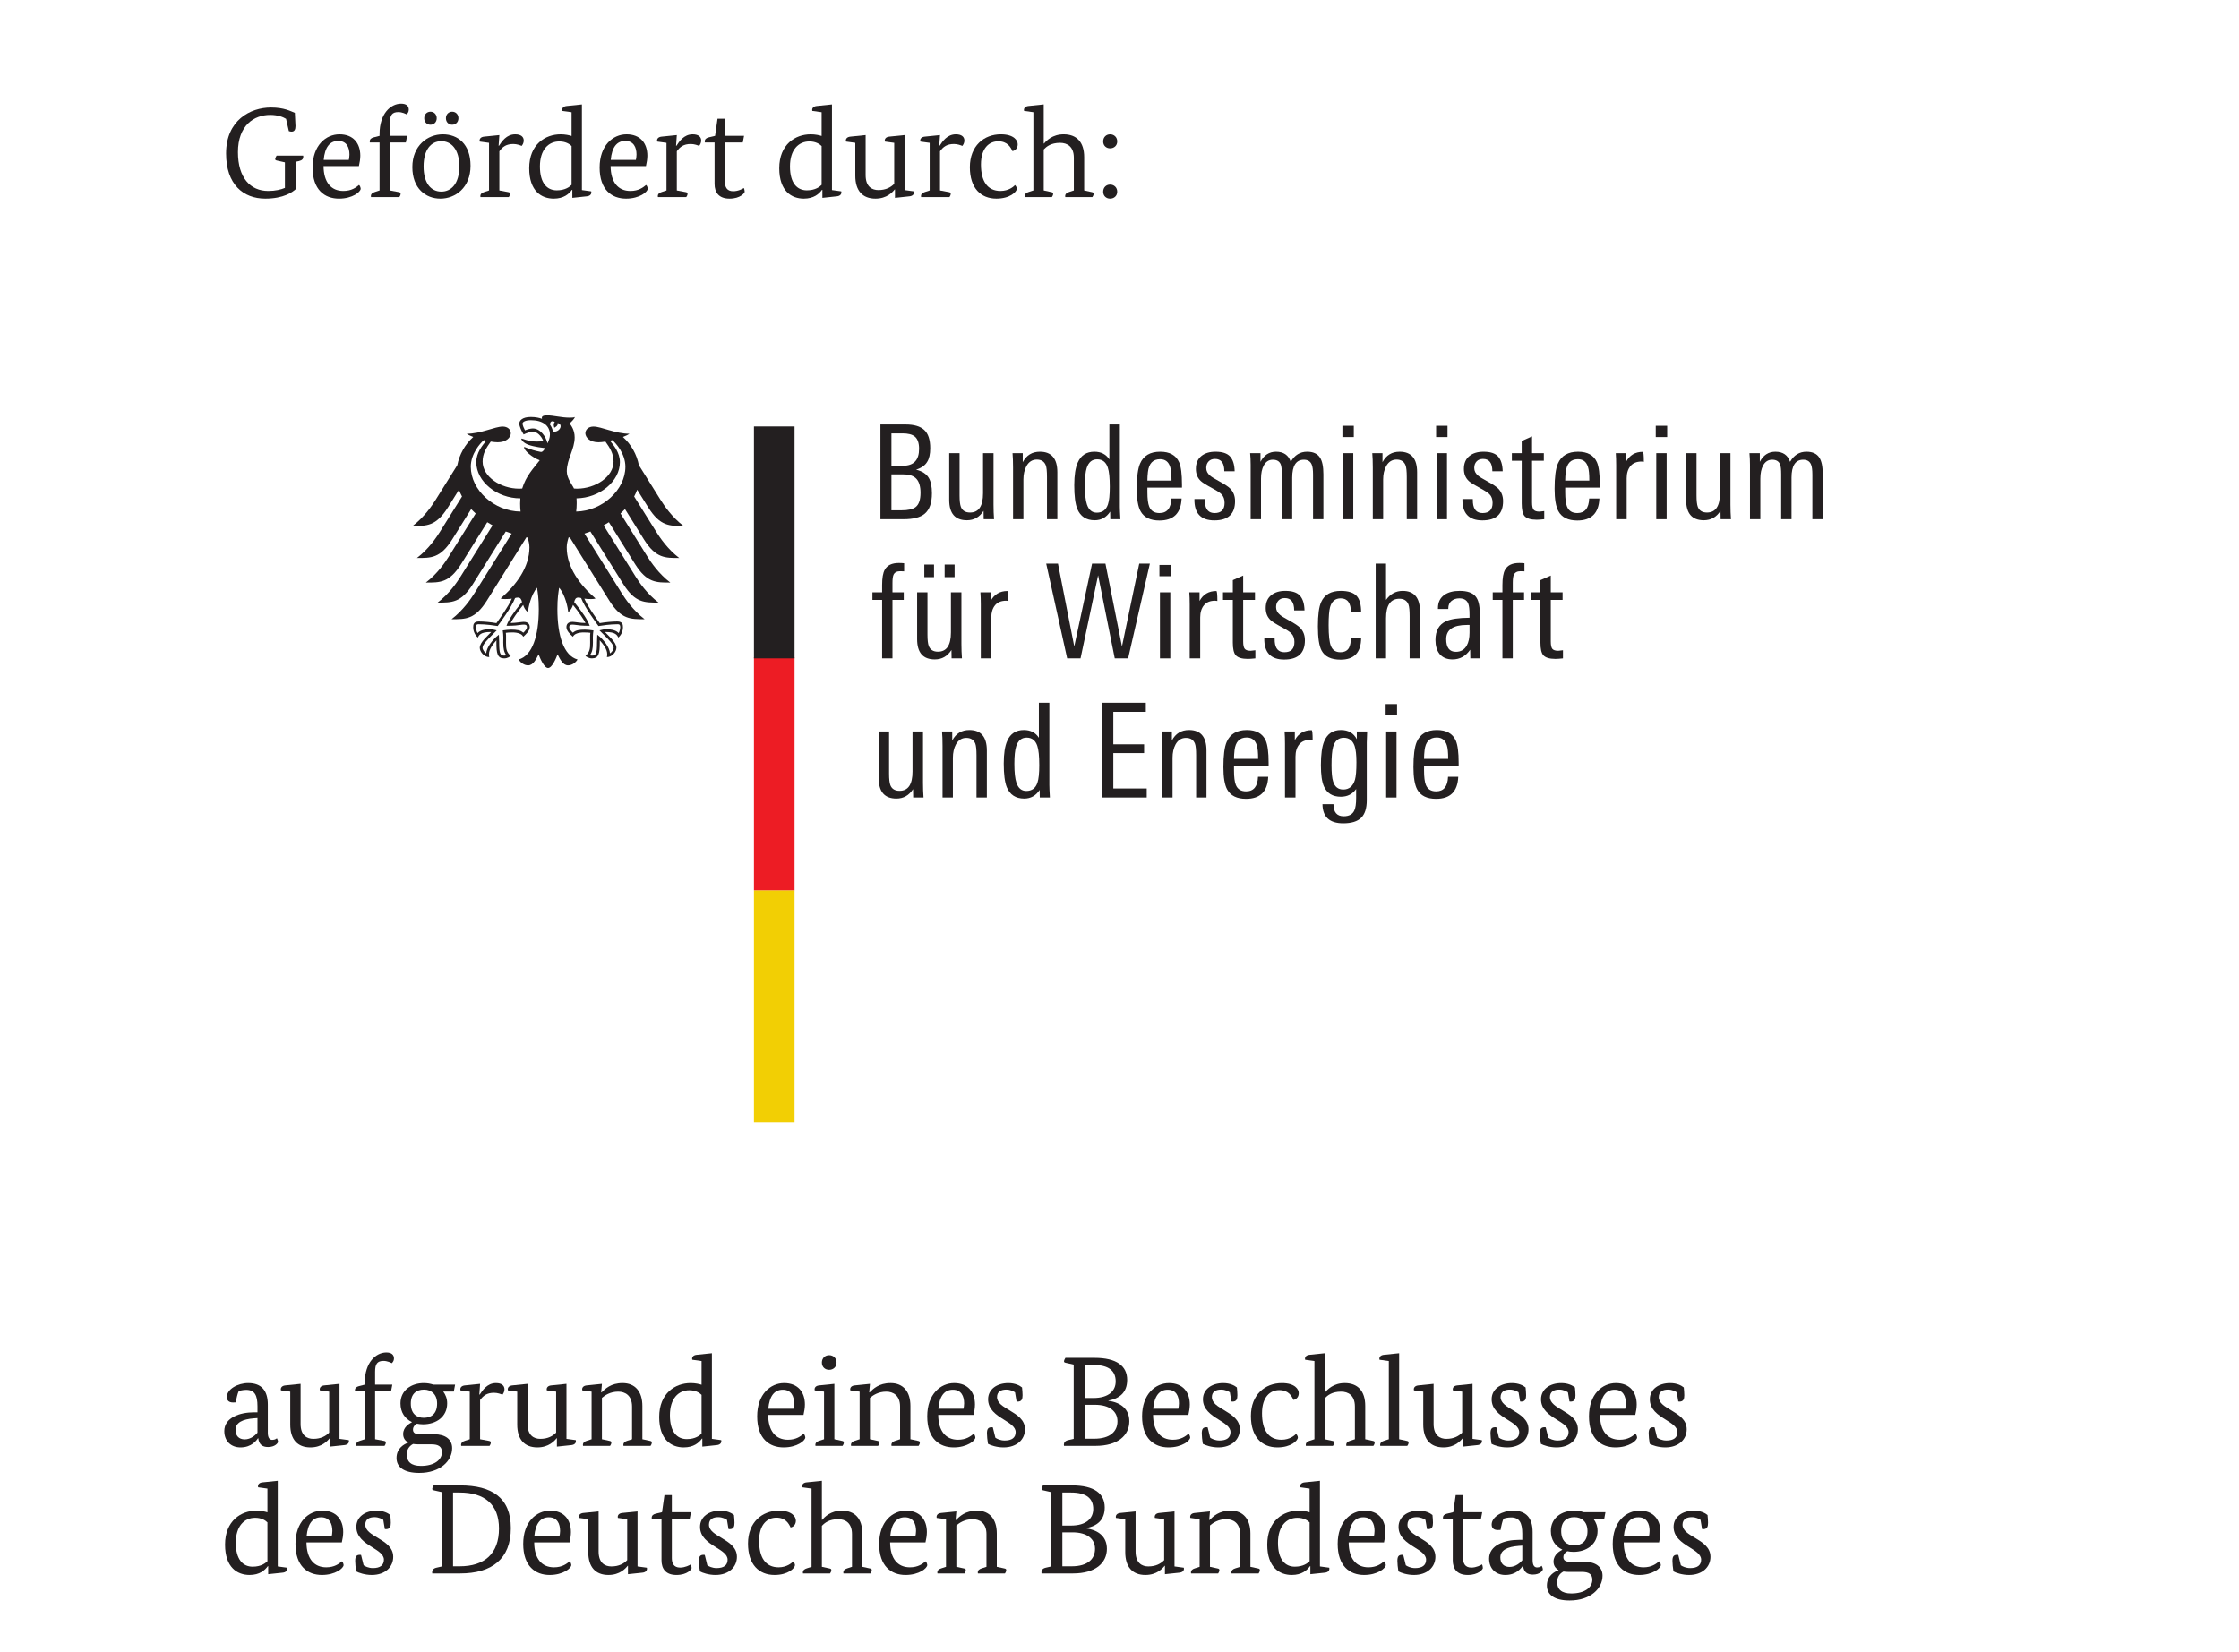 <?xml version="1.0" encoding="UTF-8" standalone="no"?>
<!-- Created with Inkscape (http://www.inkscape.org/) -->

<svg
   xmlns:dc="http://purl.org/dc/elements/1.1/"
   xmlns:cc="http://creativecommons.org/ns#"
   xmlns:rdf="http://www.w3.org/1999/02/22-rdf-syntax-ns#"
   xmlns:svg="http://www.w3.org/2000/svg"
   xmlns="http://www.w3.org/2000/svg"
   xmlns:sodipodi="http://sodipodi.sourceforge.net/DTD/sodipodi-0.dtd"
   xmlns:inkscape="http://www.inkscape.org/namespaces/inkscape"
   width="189.67"
   height="140"
   id="svg11645"
   version="1.1"
   inkscape:version="0.48.4 r9939"
   sodipodi:docname="New document 32">
  <defs
     id="defs11647" />
  <sodipodi:namedview
     id="base"
     pagecolor="#ffffff"
     bordercolor="#666666"
     borderopacity="1.0"
     inkscape:pageopacity="0.0"
     inkscape:pageshadow="2"
     inkscape:zoom="0.98994949"
     inkscape:cx="101.60989"
     inkscape:cy="32.098507"
     inkscape:document-units="px"
     inkscape:current-layer="g7811"
     showgrid="false"
     fit-margin-top="35"
     fit-margin-left="35"
     fit-margin-right="35"
     fit-margin-bottom="45"
     inkscape:window-width="1855"
     inkscape:window-height="1056"
     inkscape:window-x="65"
     inkscape:window-y="24"
     inkscape:window-maximized="1" />
  <g
     inkscape:label="Layer 1"
     inkscape:groupmode="layer"
     id="layer1"
     transform="translate(-39.426,-848.972)">
    <g
       id="g7811"
       transform="matrix(0.75,0,0,0.75,82.535,154.635)">
      <g
         transform="matrix(0.131,0,0,-0.131,-42.733,1114.568)"
         id="g6877">
        <path
           inkscape:connector-curvature="0"
           id="path5031"
           style="fill:#f2cf04;fill-opacity:1;fill-rule:nonzero;stroke:none"
           d="m 557.504,673.328 15,0 0,-200 -35,0 0,200 20,0" />
        <path
           inkscape:connector-curvature="0"
           id="path5033"
           style="fill:#ed1c24;fill-opacity:1;fill-rule:nonzero;stroke:none"
           d="m 557.504,874.332 15,0 0,-201.004 -35,0 0,201.004 20,0" />
        <path
           inkscape:connector-curvature="0"
           id="path5035"
           style="fill:#231f20;fill-opacity:1;fill-rule:nonzero;stroke:none"
           d="m 384.234,999.941 c 0.274,2.239 0.43,4.549 0.43,6.919 0,1.28 0.008,2.78 -0.148,4.48 19.925,0.28 37.41,14.64 37.41,31.15 0,8.4 -5.481,14.74 -8.574,18.53 0.695,0.15 1.394,0.31 2.097,0.48 2.918,-2.54 11.207,-11.55 11.207,-22.95 0,-19.81 -19.804,-38.2 -42.422,-38.609 z m -20.078,68.989 c -0.371,2.21 -1.211,4.21 -2.492,5.93 0.066,2.02 0.895,3.95 4.149,2.36 -1.758,-1.8 -0.403,-4.99 -0.403,-4.99 0,0 3.598,1.68 2.856,4.05 5.339,-1.28 1.5,-8.45 -4.11,-7.35 z m -4.636,-10.16 c -0.711,2.95 -2.223,6 -4.161,8.28 -1.754,2.08 -4.668,4.55 -8.582,4.55 -1.793,0 -4.789,-0.84 -6.699,-1.64 -0.719,1.29 -2.109,4.43 -2.109,5.84 0,1.45 2.457,2.91 7.144,2.91 10.317,0 16.485,-4.66 16.485,-12.48 0,-2.75 -1.09,-5.25 -2.078,-7.46 z m 26.503,-133.008 c 1.2,0 1.786,-0.196 2.477,-0.449 2.977,-8.086 14.422,-23.333 14.898,-23.985 l 0.11,-0.137 0.168,0.039 c 2.804,0.45 9.976,1.536 15.98,1.536 l 0.133,0 c 0.656,0 1.395,0 1.867,-0.461 0.387,-0.391 0.578,-1.075 0.578,-2.039 0,-1.496 -0.632,-4.043 -1.39,-5.137 -2.106,2.293 -5.512,3.316 -10.965,3.316 -1.649,0 -3.586,-0.488 -4.637,-0.761 l -0.429,-0.094 -0.493,-0.129 3.157,-3.152 c 4.859,-4.856 9.062,-9.043 9.062,-11.836 0,-1.684 -1.641,-3.871 -3.148,-4.844 -0.325,5.113 -5.493,11.949 -10.516,15.777 l -0.43,0.324 -0.082,-1.796 c -0.074,-1.219 -0.179,-3.055 -0.179,-5.008 0,-9.738 -0.989,-11.211 -4.364,-11.211 -0.515,0 -1.304,0.144 -1.8,0.332 1.902,2.344 2.652,5.445 2.652,10.887 l -0.027,2.507 -0.028,2.024 c 0,2.226 0.231,3.879 0.41,5.207 l 0.098,0.75 -0.531,0.066 c -1.578,0.227 -4.512,0.625 -6.754,0.625 -4.805,0 -8.067,-0.437 -10.43,-2.664 -1.555,1.258 -3.156,3.43 -3.156,4.805 0,2.031 1.262,2.187 2.918,2.187 0.84,0 1.621,-0.117 2.707,-0.253 2.062,-0.301 5.18,-0.762 11.586,-0.762 l 0.394,0 -0.121,0.39 c -1.629,4.649 -6.086,11.407 -13.238,20.098 0.645,2.324 1.273,3.848 3.523,3.848 z m -61.742,-23.946 -0.125,-0.39 0.395,0 c 6.406,0 9.527,0.461 11.594,0.762 1.082,0.136 1.859,0.253 2.699,0.253 1.652,0 2.926,-0.156 2.926,-2.187 0,-1.375 -1.61,-3.547 -3.161,-4.805 -2.363,2.227 -5.629,2.664 -10.429,2.664 -2.246,0 -5.184,-0.398 -6.758,-0.625 l -0.25,-0.027 -0.277,-0.039 0.089,-0.75 c 0.188,-1.328 0.418,-2.981 0.418,-5.207 l -0.031,-2.024 -0.023,-2.507 c 0,-5.442 0.746,-8.543 2.652,-10.887 -0.492,-0.188 -1.289,-0.332 -1.809,-0.332 -3.375,0 -4.355,1.473 -4.355,11.211 0,1.953 -0.106,3.789 -0.176,5.008 l -0.094,1.804 -0.425,-0.332 c -5.024,-3.828 -10.192,-10.664 -10.504,-15.777 -1.516,0.973 -3.153,3.16 -3.153,4.844 0,2.793 4.196,6.98 9.055,11.836 l 2.797,2.793 0.352,0.359 -0.918,0.223 c -1.043,0.273 -2.985,0.761 -4.633,0.761 -5.453,0 -8.86,-1.023 -10.965,-3.316 -0.754,1.094 -1.391,3.641 -1.391,5.137 0,0.964 0.192,1.648 0.578,2.039 0.481,0.461 1.215,0.461 1.868,0.461 l 0.132,0 c 6.004,0 13.18,-1.086 15.985,-1.536 l 0.164,-0.039 0.109,0.137 c 0.485,0.652 11.93,15.899 14.903,23.985 0.683,0.253 1.277,0.449 2.468,0.449 2.258,0 2.883,-1.524 3.532,-3.848 -7.161,-8.691 -11.614,-15.449 -13.239,-20.098 z m -30.918,136.734 c 0,11.4 8.285,20.41 11.207,22.95 0.703,-0.17 1.403,-0.33 2.102,-0.48 -3.102,-3.79 -8.574,-10.13 -8.574,-18.53 0,-16.67 17.82,-31.16 37.996,-31.16 -0.125,-1.43 -0.199,-2.93 -0.199,-4.47 0,-2.47 0.136,-4.76 0.378,-6.919 -22.816,0.139 -42.91,18.659 -42.91,38.609 z m 153.063,-35.13 c 10.234,-16.193 18.254,-15.92 30.351,-15.92 -10.015,7.676 -16.636,17.5 -19.789,22.52 l -18.703,29.92 c -1.824,9.24 -6.605,17.88 -13.758,24.31 2.403,0.91 4.403,1.87 5.61,2.78 -12.211,0 -24.313,6.2 -30.973,6.2 -4.281,0 -7.035,-2.55 -7.035,-5.94 0.277,-3.77 4.156,-7.6 11.324,-7.6 1.625,0 3.699,0.21 5.981,0.59 3.882,-5.41 7.011,-10.3 7.011,-17.28 0,-13.1 -15.664,-23.31 -31.472,-23.31 -0.895,0 -1.746,0.04 -2.637,0.11 -1.438,3.24 -6.199,8.7 -6.199,14.89 0,10.41 6.789,18.91 6.789,29.23 0,6.4 -3.125,10.37 -4.328,12.02 1.945,1.8 4.07,4.02 4.562,5.53 -1.129,-0.49 -2.461,-0.55 -4.422,-0.55 -7.578,0 -13.754,1.97 -19.777,1.97 -3.434,0 -4.359,-1.06 -4.359,-2.07 0,-0.37 0.054,-0.75 0.156,-0.93 -1.285,0.5 -2.488,0.83 -3.918,1.09 -1.774,0.34 -3.692,0.51 -5.727,0.51 -7.32,0 -9.922,-3.07 -9.922,-5.69 0,-2.23 1.75,-6.29 3.739,-9.38 2.855,1.43 6.281,2.4 7.847,2.4 3.883,0 7.34,-3.7 9.168,-8.08 -2.609,-0.31 -3.113,-0.43 -5.754,-0.43 -7.125,0 -11.972,2.55 -12.972,2.55 -0.102,0 -0.289,-0.05 -0.289,-0.2 0,-1 2.019,-3.64 6.004,-5.1 5.246,-1.92 13.113,-2.72 14.421,-2.93 0,-0.24 -1.335,-2.72 -2.82,-3.2 -0.316,-0.1 -0.558,-0.11 -0.926,-0.04 -5.484,1.09 -7.011,1.55 -13.964,4.2 -0.215,0.07 -0.336,-0.06 -0.336,-0.28 0,-2.75 7.117,-8.82 13.496,-11.15 -5.328,-6.8 -11.985,-13.75 -15.117,-24.36 -0.891,-0.07 -1.75,-0.11 -2.645,-0.11 -15.809,0 -31.473,10.21 -31.473,23.31 0,6.98 3.133,11.87 7.016,17.28 2.281,-0.38 4.352,-0.59 5.977,-0.59 7.167,0 11.05,3.83 11.332,7.6 0,3.39 -2.754,5.94 -7.043,5.94 -6.664,0 -18.75,-6.2 -30.973,-6.2 1.207,-0.91 3.207,-1.87 5.609,-2.78 -7.152,-6.43 -11.933,-15.07 -13.758,-24.31 l -18.699,-29.92 c -3.148,-5.02 -9.789,-14.844 -19.801,-22.52 12.102,0 20.125,-0.273 30.364,15.92 l 9.586,15.34 c 0.711,-1.99 1.586,-3.93 2.609,-5.83 l -19.066,-30.508 c -3.172,-5.059 -9.746,-14.805 -19.797,-22.52 12.097,0 20.121,-0.285 30.355,15.899 l 16.414,26.279 c 1.227,-1.31 2.52,-2.588 3.883,-3.81 l -23.164,-37.079 c -3.184,-5.07 -9.723,-14.785 -19.797,-22.5 12.102,0 20.125,-0.293 30.36,15.899 l 22.578,36.152 c 1.488,-0.937 3.011,-1.855 4.586,-2.715 l -27.567,-44.101 c -3.179,-5.078 -9.719,-14.766 -19.789,-22.5 12.102,0 20.121,-0.285 30.356,15.898 l 28.379,45.43 c 1.679,-0.645 3.382,-1.262 5.117,-1.816 l -32.071,-51.329 c -3.132,-5 -9.824,-14.863 -19.785,-22.5 12.098,0 20.117,-0.273 30.352,15.899 l 34.18,54.707 c 0.347,-0.059 0.695,-0.117 1.031,-0.188 0.933,-2.957 1.582,-5.711 1.582,-8.464 0,-17.188 -11.281,-32.375 -24.821,-44.09 0.868,-0.383 2.375,-0.508 3.77,-0.508 2.793,0 4.602,0.144 5.863,0.367 -3.136,-7.129 -9.871,-16.336 -13.273,-21.102 -4.434,0.801 -10.879,1.426 -15.106,1.426 -4.418,0 -4.914,-2.59 -4.914,-4.89 0,-4.016 1.875,-7.207 4.063,-8.989 0.812,2.051 2.465,4.797 10.629,4.797 0.156,0 0.437,-0.019 0.82,-0.051 -2.387,-2.656 -9.859,-8.691 -9.859,-13.55 0,-3.227 3.535,-8.047 8.187,-8.047 -0.277,1.031 -0.238,1.988 -0.238,2.703 0,3.945 3.488,8.555 6.437,11.766 -0.089,-0.957 -0.046,-0.86 -0.046,-1.969 0,-9.321 0.847,-13.598 6.753,-13.598 2.903,0 4.903,1.594 5.59,2.07 -3.84,3.536 -4.035,6.309 -4.035,11.536 0.008,1.355 0.016,2.683 0.031,4.519 0.016,1.192 -0.004,2.774 -0.199,3.918 2.121,0.293 2.977,0.293 4.602,0.293 0,0 8.398,0.664 10.418,-3.699 2.281,2.09 5.59,5.039 5.59,8.289 0,2.148 -1.02,4.578 -5.344,4.578 -1.637,0 -6.789,-1.004 -11.102,-1.004 1.16,2.578 6.317,10.117 10.781,15.586 0.676,-2.117 1.731,-4.414 4.075,-6.289 0.324,3.516 2.386,14.648 7.886,21.152 0.637,-4.394 1.504,-8.906 1.504,-18.418 0,-23.132 -5.562,-40.222 -17.375,-43.488 1.539,-2.676 4.785,-5.074 8.16,-5.074 4.317,0 6.676,4.883 9.075,9.488 1.25,-3.394 4.699,-11.734 8.156,-11.734 3.457,0 6.914,8.34 8.164,11.734 2.398,-4.605 4.754,-9.488 9.074,-9.488 3.371,0 6.625,2.398 8.164,5.074 -11.812,3.266 -17.379,20.356 -17.379,43.488 0,9.512 0.86,14.024 1.5,18.418 5.5,-6.504 7.575,-17.636 7.891,-21.152 2.344,1.875 3.402,4.172 4.074,6.289 4.465,-5.469 9.621,-13.008 10.781,-15.586 -4.312,0 -9.464,1.004 -11.101,1.004 -4.32,0 -5.344,-2.43 -5.344,-4.578 0,-3.25 3.313,-6.199 5.594,-8.289 2.016,4.363 10.418,3.699 10.418,3.699 1.629,0 2.48,0 4.601,-0.293 -0.195,-1.144 -0.211,-2.726 -0.203,-3.918 0.024,-1.836 0.028,-3.164 0.032,-4.519 0,-5.227 -0.196,-8 -4.036,-11.536 0.692,-0.476 2.692,-2.07 5.586,-2.07 5.914,0 6.758,4.277 6.758,13.598 0,1.109 0.035,1.012 -0.043,1.969 2.945,-3.211 6.438,-7.821 6.438,-11.766 0,-0.715 0.039,-1.672 -0.246,-2.703 4.66,0 8.195,4.82 8.195,8.047 0,4.859 -7.473,10.894 -9.863,13.55 0.39,0.032 0.664,0.051 0.82,0.051 8.168,0 9.812,-2.746 10.633,-4.797 2.183,1.782 4.058,4.973 4.058,8.989 0,2.3 -0.492,4.89 -4.914,4.89 -4.222,0 -10.668,-0.625 -15.105,-1.426 -3.403,4.766 -10.133,13.973 -13.278,21.102 1.266,-0.223 3.079,-0.367 5.868,-0.367 1.398,0 2.902,0.125 3.773,0.508 -13.543,11.715 -24.824,26.902 -24.824,44.09 0,2.753 0.652,5.507 1.582,8.464 0.336,0.071 0.687,0.129 1.035,0.188 l 34.176,-54.707 c 10.23,-16.172 18.262,-15.899 30.347,-15.899 -9.96,7.637 -16.648,17.5 -19.773,22.5 l -32.078,51.329 c 1.734,0.554 3.441,1.171 5.121,1.816 l 28.379,-45.43 c 10.234,-16.183 18.25,-15.898 30.355,-15.898 -10.074,7.734 -16.613,17.422 -19.789,22.5 l -27.562,44.101 c 1.566,0.86 3.094,1.778 4.574,2.715 l 22.586,-36.152 c 10.238,-16.192 18.254,-15.899 30.348,-15.899 -10.063,7.715 -16.602,17.43 -19.789,22.5 l -23.161,37.079 c 1.364,1.222 2.661,2.5 3.875,3.81 l 16.422,-26.279 c 10.235,-16.184 18.254,-15.899 30.36,-15.899 -10.067,7.715 -16.621,17.461 -19.801,22.52 l -19.067,30.508 c 1.024,1.9 1.899,3.84 2.61,5.83 l 9.586,-15.34" />
        <path
           inkscape:connector-curvature="0"
           id="path5037"
           style="fill:#231f20;fill-opacity:1;fill-rule:nonzero;stroke:none"
           d="m 572.504,1073.32 0,-199.992 -35,0 0,199.992 35,0" />
        <path
           inkscape:connector-curvature="0"
           id="path5039"
           style="fill:#231f20;fill-opacity:1;fill-rule:nonzero;stroke:none"
           d="m 681.117,1016.16 c 0,5.34 -1.14,9.32 -3.437,11.91 -2.305,2.61 -6.094,3.91 -11.367,3.91 l -10.274,0 0,-30.96 8.691,0 c 5.735,0 9.805,0.94 12.208,2.82 2.792,2.18 4.179,6.29 4.179,12.32 z m -1.238,37.85 c 0,5.05 -1.242,8.59 -3.723,10.62 -2.187,1.81 -5.73,2.71 -10.625,2.71 l -9.492,0 0,-27.91 10.059,0 c 9.179,0 13.781,4.86 13.781,14.58 z m 11.074,-38.31 c 0,-8.28 -2.07,-14.16 -6.211,-17.626 -3.769,-3.164 -9.836,-4.746 -18.195,-4.746 l -20,0 0,81.702 21.699,0 c 7.305,0 12.676,-1.58 16.094,-4.75 3.43,-3.16 5.148,-8.39 5.148,-15.71 0,-5.12 -0.871,-9.03 -2.609,-11.75 -1.797,-3.09 -5,-5.34 -9.598,-6.77 5.274,-1.29 8.926,-3.66 10.965,-7.12 1.797,-3.02 2.707,-7.43 2.707,-13.23" />
        <path
           inkscape:connector-curvature="0"
           id="path5041"
           style="fill:#231f20;fill-opacity:1;fill-rule:nonzero;stroke:none"
           d="m 744.516,993.328 -8.926,0 -0.117,7.232 c -3.457,-5.423 -8.243,-8.134 -14.356,-8.134 -10.156,0 -15.254,5.836 -15.254,17.514 l 0,40.34 8.926,0 0,-36.39 c 0,-4.67 0.391,-7.98 1.133,-9.94 1.289,-3.24 3.926,-4.856 7.91,-4.856 7.461,0 11.191,5.536 11.191,16.606 l 0,34.58 9.043,0 0,-44.4 c 0,-4.45 0.149,-8.634 0.45,-12.552" />
        <path
           inkscape:connector-curvature="0"
           id="path5043"
           style="fill:#231f20;fill-opacity:1;fill-rule:nonzero;stroke:none"
           d="m 799.098,993.328 -8.938,0 0,36.392 c 0,4.89 -0.332,8.24 -1.015,10.05 -1.27,3.32 -3.875,4.98 -7.793,4.98 -3.848,0 -6.817,-1.89 -8.926,-5.65 -1.738,-3.24 -2.598,-7.09 -2.598,-11.53 l 0,-34.242 -8.926,0 0,44.522 c 0,5.05 -0.156,9.19 -0.449,12.43 l 8.809,0 0,-7.8 c 3.164,6.03 8.097,9.04 14.804,9.04 10.02,0 15.032,-5.91 15.032,-17.73 l 0,-40.462" />
        <path
           inkscape:connector-curvature="0"
           id="path5045"
           style="fill:#231f20;fill-opacity:1;fill-rule:nonzero;stroke:none"
           d="m 844.301,1021.24 c 0,7.76 -0.567,13.3 -1.699,16.61 -1.582,4.75 -4.629,7.12 -9.161,7.12 -4.433,0 -7.449,-2.49 -9.031,-7.45 -1.066,-3.25 -1.582,-8.29 -1.582,-15.15 0,-7.46 0.594,-12.92 1.805,-16.39 1.582,-4.67 4.406,-7 8.476,-7 4.825,0 8.028,2.37 9.61,7.12 1.054,3.09 1.582,8.13 1.582,15.14 z m 9.14,-27.912 -8.691,0 -0.117,6.555 c -3.242,-4.973 -7.684,-7.457 -13.34,-7.457 -7.305,0 -12.305,3.277 -15.02,9.834 -1.738,4.37 -2.597,11.15 -2.597,20.34 0,8.66 1.015,15.21 3.047,19.66 2.715,6.18 7.5,9.26 14.355,9.26 5.723,0 10.02,-2.22 12.871,-6.66 l 0,30.17 9.043,0 0,-70.96 c 0,-2.04 0.156,-5.617 0.449,-10.742" />
        <path
           inkscape:connector-curvature="0"
           id="path5047"
           style="fill:#231f20;fill-opacity:1;fill-rule:nonzero;stroke:none"
           d="m 897.523,1026.66 c 0,5.5 -0.39,9.39 -1.132,11.64 -1.368,4.52 -4.258,6.78 -8.711,6.78 -6.172,0 -9.668,-3.69 -10.508,-11.07 -0.293,-2.56 -0.449,-5.01 -0.449,-7.35 l 20.8,0 z m 9.024,-6.1 -29.824,0 0,-3.84 c 0,-5.8 0.527,-9.98 1.582,-12.54 1.504,-3.69 4.453,-5.539 8.808,-5.539 6.563,0 9.981,4.179 10.293,12.539 l 8.809,0 c -0.527,-12.649 -6.895,-18.977 -19.102,-18.977 -7.91,0 -13.32,2.668 -16.269,8.027 -2.188,3.98 -3.281,10.43 -3.281,19.32 0,10.09 0.957,17.33 2.832,21.69 2.929,6.86 8.73,10.28 17.402,10.28 8.144,0 13.555,-3.01 16.269,-9.04 1.661,-3.77 2.481,-10.21 2.481,-19.32 l 0,-2.6" />
        <path
           inkscape:connector-curvature="0"
           id="path5049"
           style="fill:#231f20;fill-opacity:1;fill-rule:nonzero;stroke:none"
           d="m 952.309,1008.93 c 0,-11.078 -5.938,-16.617 -17.852,-16.617 -11.66,0 -17.402,6.14 -17.168,18.417 l 8.926,0 c 0,-1.13 0.039,-2.18 0.117,-3.16 0.527,-5.95 3.301,-8.929 8.359,-8.929 5.723,0 8.594,2.939 8.594,8.819 0,3.16 -0.918,5.65 -2.715,7.45 -1.132,1.21 -3.652,2.87 -7.578,4.97 -5.351,2.87 -8.73,4.98 -10.156,6.33 -2.871,2.64 -4.297,6.14 -4.297,10.51 0,4.9 1.621,8.63 4.844,11.19 3.027,2.41 7.051,3.61 12.09,3.61 5.879,0 10.058,-1.37 12.558,-4.12 2.481,-2.75 3.789,-6.99 3.946,-12.71 l -8.926,0 c 0,7.08 -2.676,10.62 -8.028,10.62 -2.324,0 -4.179,-0.72 -5.527,-2.15 -1.367,-1.43 -2.031,-3.31 -2.031,-5.64 0,-2.57 1.094,-4.75 3.262,-6.56 1.132,-1.06 3.808,-2.71 8.027,-4.98 4.59,-2.48 7.754,-4.59 9.492,-6.32 2.715,-2.86 4.063,-6.44 4.063,-10.73" />
        <path
           inkscape:connector-curvature="0"
           id="path5051"
           style="fill:#231f20;fill-opacity:1;fill-rule:nonzero;stroke:none"
           d="m 1028.48,993.328 -8.92,0 0,38.312 c 0,4.14 -0.38,7.07 -1.14,8.81 -1.13,2.79 -3.4,4.18 -6.77,4.18 -6.7,0 -10.06,-5.16 -10.06,-15.48 l 0,-35.822 -8.93,0 0,38.762 c 0,4 -0.312,6.78 -0.898,8.36 -1.055,2.79 -3.36,4.18 -6.895,4.18 -3.398,0 -5.996,-1.66 -7.812,-4.97 -1.582,-2.94 -2.364,-6.74 -2.364,-11.41 l 0,-34.922 -8.925,0 0,47.122 c 0,3.39 -0.157,6.67 -0.45,9.83 l 8.926,0 0,-7.46 c 3.008,5.8 7.5,8.7 13.438,8.7 6.484,0 10.703,-2.9 12.66,-8.7 3.32,5.8 8.02,8.7 14.14,8.7 5.19,0 8.88,-1.69 11.07,-5.08 1.95,-2.94 2.93,-7.73 2.93,-14.35 l 0,-38.762" />
        <path
           inkscape:connector-curvature="0"
           id="path5053"
           style="fill:#231f20;fill-opacity:1;fill-rule:nonzero;stroke:none"
           d="m 1054.24,993.328 -8.92,0 0,56.952 8.92,0 0,-56.952 z m 0.45,70.852 -9.82,0 0,9.72 9.82,0 0,-9.72" />
        <path
           inkscape:connector-curvature="0"
           id="path5055"
           style="fill:#231f20;fill-opacity:1;fill-rule:nonzero;stroke:none"
           d="m 1109.28,993.328 -8.92,0 0,36.392 c 0,4.89 -0.36,8.24 -1.04,10.05 -1.27,3.32 -3.87,4.98 -7.79,4.98 -3.83,0 -6.82,-1.89 -8.93,-5.65 -1.74,-3.24 -2.6,-7.09 -2.6,-11.53 l 0,-34.242 -8.92,0 0,44.522 c 0,5.05 -0.16,9.19 -0.45,12.43 l 8.81,0 0,-7.8 c 3.16,6.03 8.1,9.04 14.8,9.04 10.02,0 15.04,-5.91 15.04,-17.73 l 0,-40.462" />
        <path
           inkscape:connector-curvature="0"
           id="path5057"
           style="fill:#231f20;fill-opacity:1;fill-rule:nonzero;stroke:none"
           d="m 1135.04,993.328 -8.92,0 0,56.952 8.92,0 0,-56.952 z m 0.45,70.852 -9.82,0 0,9.72 9.82,0 0,-9.72" />
        <path
           inkscape:connector-curvature="0"
           id="path5059"
           style="fill:#231f20;fill-opacity:1;fill-rule:nonzero;stroke:none"
           d="m 1183.4,1008.93 c 0,-11.078 -5.95,-16.617 -17.85,-16.617 -11.68,0 -17.4,6.14 -17.19,18.417 l 8.95,0 c 0,-1.13 0.02,-2.18 0.1,-3.16 0.52,-5.95 3.32,-8.929 8.36,-8.929 5.74,0 8.59,2.939 8.59,8.819 0,3.16 -0.9,5.65 -2.71,7.45 -1.14,1.21 -3.66,2.87 -7.56,4.97 -5.35,2.87 -8.75,4.98 -10.18,6.33 -2.87,2.64 -4.3,6.14 -4.3,10.51 0,4.9 1.63,8.63 4.87,11.19 3.01,2.41 7.05,3.61 12.09,3.61 5.88,0 10.06,-1.37 12.54,-4.12 2.48,-2.75 3.81,-6.99 3.96,-12.71 l -8.92,0 c 0,7.08 -2.68,10.62 -8.03,10.62 -2.35,0 -4.18,-0.72 -5.55,-2.15 -1.35,-1.43 -2.03,-3.31 -2.03,-5.64 0,-2.57 1.09,-4.75 3.28,-6.56 1.13,-1.06 3.81,-2.71 8.03,-4.98 4.59,-2.48 7.75,-4.59 9.49,-6.32 2.72,-2.86 4.06,-6.44 4.06,-10.73" />
        <path
           inkscape:connector-curvature="0"
           id="path5061"
           style="fill:#231f20;fill-opacity:1;fill-rule:nonzero;stroke:none"
           d="m 1218.89,993.328 c -2.79,-0.301 -4.98,-0.453 -6.56,-0.453 -5.12,0 -8.63,1.094 -10.51,3.281 -1.58,1.957 -2.36,5.544 -2.36,10.734 l 0,36.84 -8.48,0 0,6.55 8.48,0 0,10.51 8.92,3.96 0,-14.47 10.16,0 0,-6.55 -10.16,0 0,-35.82 c 0,-3.17 0.45,-5.29 1.35,-6.39 0.9,-1.09 2.6,-1.637 5.08,-1.637 0.47,0 1.82,0.157 4.08,0.457 l 0,-7.012" />
        <path
           inkscape:connector-curvature="0"
           id="path5063"
           style="fill:#231f20;fill-opacity:1;fill-rule:nonzero;stroke:none"
           d="m 1257.76,1026.66 c 0,5.5 -0.37,9.39 -1.13,11.64 -1.35,4.52 -4.26,6.78 -8.7,6.78 -6.19,0 -9.68,-3.69 -10.5,-11.07 -0.32,-2.56 -0.47,-5.01 -0.47,-7.35 l 20.8,0 z m 9.04,-6.1 -29.84,0 0,-3.84 c 0,-5.8 0.53,-9.98 1.58,-12.54 1.52,-3.69 4.45,-5.539 8.83,-5.539 6.54,0 9.98,4.179 10.27,12.539 l 8.81,0 c -0.53,-12.649 -6.89,-18.977 -19.08,-18.977 -7.91,0 -13.34,2.668 -16.27,8.027 -2.19,3.98 -3.28,10.43 -3.28,19.32 0,10.09 0.93,17.33 2.81,21.69 2.95,6.86 8.75,10.28 17.4,10.28 8.15,0 13.58,-3.01 16.27,-9.04 1.66,-3.77 2.5,-10.21 2.5,-19.32 l 0,-2.6" />
        <path
           inkscape:connector-curvature="0"
           id="path5065"
           style="fill:#231f20;fill-opacity:1;fill-rule:nonzero;stroke:none"
           d="m 1304.77,1042.82 c -0.92,0.15 -1.54,0.23 -1.93,0.23 -4.28,0 -7.5,-1.32 -9.65,-3.95 -2.15,-2.64 -3.22,-6.15 -3.22,-10.51 l 0,-35.262 -9.05,0 0,46.562 c 0,3.84 -0.11,7.3 -0.33,10.39 l 8.81,0 0,-7.46 c 3.09,5.73 7.91,8.59 14.45,8.59 0.61,0 0.92,-2.86 0.92,-8.59" />
        <path
           inkscape:connector-curvature="0"
           id="path5067"
           style="fill:#231f20;fill-opacity:1;fill-rule:nonzero;stroke:none"
           d="m 1324.42,993.328 -8.93,0 0,56.952 8.93,0 0,-56.952 z m 0.47,70.852 -9.85,0 0,9.72 9.85,0 0,-9.72" />
        <path
           inkscape:connector-curvature="0"
           id="path5069"
           style="fill:#231f20;fill-opacity:1;fill-rule:nonzero;stroke:none"
           d="m 1379.91,993.328 -8.93,0 -0.12,7.232 c -3.45,-5.423 -8.24,-8.134 -14.33,-8.134 -10.18,0 -15.28,5.836 -15.28,17.514 l 0,40.34 8.95,0 0,-36.39 c 0,-4.67 0.37,-7.98 1.11,-9.94 1.29,-3.24 3.93,-4.856 7.91,-4.856 7.46,0 11.2,5.536 11.2,16.606 l 0,34.58 9.04,0 0,-44.4 c 0,-4.45 0.15,-8.634 0.45,-12.552" />
        <path
           inkscape:connector-curvature="0"
           id="path5071"
           style="fill:#231f20;fill-opacity:1;fill-rule:nonzero;stroke:none"
           d="m 1459.01,993.328 -8.93,0 0,38.312 c 0,4.14 -0.37,7.07 -1.13,8.81 -1.13,2.79 -3.38,4.18 -6.78,4.18 -6.7,0 -10.06,-5.16 -10.06,-15.48 l 0,-35.822 -8.92,0 0,38.762 c 0,4 -0.29,6.78 -0.9,8.36 -1.05,2.79 -3.36,4.18 -6.89,4.18 -3.4,0 -6,-1.66 -7.8,-4.97 -1.58,-2.94 -2.38,-6.74 -2.38,-11.41 l 0,-34.922 -8.93,0 0,47.122 c 0,3.39 -0.15,6.67 -0.45,9.83 l 8.93,0 0,-7.46 c 3.01,5.8 7.5,8.7 13.44,8.7 6.48,0 10.7,-2.9 12.65,-8.7 3.32,5.8 8.03,8.7 14.14,8.7 5.2,0 8.89,-1.69 11.08,-5.08 1.95,-2.94 2.93,-7.73 2.93,-14.35 l 0,-38.762" />
        <path
           inkscape:connector-curvature="0"
           id="path5073"
           style="fill:#231f20;fill-opacity:1;fill-rule:nonzero;stroke:none"
           d="m 666.996,948.363 c -0.683,0.075 -1.844,0.114 -3.496,0.114 -2.793,0 -4.676,-1.02 -5.652,-3.051 -0.606,-1.434 -0.91,-3.731 -0.91,-6.895 l 0,-8.25 9.726,0 0,-6.551 -9.726,0 0,-50.402 -8.926,0 0,50.402 -8.36,0 0,6.551 8.36,0 0,6.219 c 0,6.176 0.754,10.578 2.265,13.219 2.11,3.914 6.172,5.879 12.2,5.879 1.582,0 3.093,-0.082 4.519,-0.231 l 0,-7.004" />
        <path
           inkscape:connector-curvature="0"
           id="path5075"
           style="fill:#231f20;fill-opacity:1;fill-rule:nonzero;stroke:none"
           d="m 716.832,873.328 -8.926,0 -0.109,7.235 c -3.477,-5.426 -8.262,-8.137 -14.356,-8.137 -10.175,0 -15.253,5.836 -15.253,17.515 l 0,40.34 8.925,0 0,-36.386 c 0,-4.672 0.371,-7.981 1.133,-9.946 1.27,-3.234 3.906,-4.855 7.91,-4.855 7.453,0 11.184,5.535 11.184,16.609 l 0,34.578 9.031,0 0,-44.406 c 0,-4.449 0.156,-8.629 0.461,-12.547" />
        <path
           inkscape:connector-curvature="0"
           id="path5077"
           style="fill:#231f20;fill-opacity:1;fill-rule:nonzero;stroke:none"
           d="m 692.758,943.391 -8.36,0 0,10.847 8.36,0 0,-10.847 z m 17.746,0 -8.586,0 0,10.847 8.586,0 0,-10.847" />
        <path
           inkscape:connector-curvature="0"
           id="path5079"
           style="fill:#231f20;fill-opacity:1;fill-rule:nonzero;stroke:none"
           d="m 756.949,922.82 c -0.91,0.153 -1.554,0.231 -1.926,0.231 -4.296,0 -7.519,-1.317 -9.656,-3.953 -2.148,-2.637 -3.222,-6.145 -3.222,-10.516 l 0,-35.254 -9.043,0 0,46.559 c 0,3.843 -0.11,7.304 -0.344,10.394 l 8.82,0 0,-7.461 c 3.094,5.731 7.91,8.59 14.461,8.59 0.606,0 0.91,-2.859 0.91,-8.59" />
        <path
           inkscape:connector-curvature="0"
           id="path5081"
           style="fill:#231f20;fill-opacity:1;fill-rule:nonzero;stroke:none"
           d="m 878.871,955.027 -18.75,-81.699 -11.531,0 -14.348,71.645 -15.144,-71.645 -11.535,0 -18.067,81.699 10.156,0 14.024,-71.414 15.363,71.414 11.531,0 14.239,-71.414 14.902,71.414 9.16,0" />
        <path
           inkscape:connector-curvature="0"
           id="path5083"
           style="fill:#231f20;fill-opacity:1;fill-rule:nonzero;stroke:none"
           d="m 896.488,873.328 -8.925,0 0,56.953 8.925,0 0,-56.953 z m 0.469,70.852 -9.844,0 0,9.722 9.844,0 0,-9.722" />
        <path
           inkscape:connector-curvature="0"
           id="path5085"
           style="fill:#231f20;fill-opacity:1;fill-rule:nonzero;stroke:none"
           d="m 937.055,922.82 c -0.899,0.153 -1.543,0.231 -1.914,0.231 -4.297,0 -7.52,-1.317 -9.668,-3.953 -2.129,-2.637 -3.203,-6.145 -3.203,-10.516 l 0,-35.254 -9.043,0 0,46.559 c 0,3.843 -0.118,7.304 -0.352,10.394 l 8.828,0 0,-7.461 c 3.086,5.731 7.91,8.59 14.453,8.59 0.606,0 0.899,-2.859 0.899,-8.59" />
        <path
           inkscape:connector-curvature="0"
           id="path5087"
           style="fill:#231f20;fill-opacity:1;fill-rule:nonzero;stroke:none"
           d="m 969.828,873.328 c -2.773,-0.301 -4.961,-0.453 -6.543,-0.453 -5.137,0 -8.633,1.094 -10.508,3.281 -1.582,1.957 -2.382,5.539 -2.382,10.735 l 0,36.839 -8.477,0 0,6.551 8.477,0 0,10.508 8.925,3.957 0,-14.465 10.176,0 0,-6.551 -10.176,0 0,-35.824 c 0,-3.164 0.45,-5.289 1.368,-6.383 0.898,-1.093 2.597,-1.64 5.078,-1.64 0.449,0 1.797,0.152 4.062,0.453 l 0,-7.008" />
        <path
           inkscape:connector-curvature="0"
           id="path5089"
           style="fill:#231f20;fill-opacity:1;fill-rule:nonzero;stroke:none"
           d="m 1012.54,888.926 c 0,-11.074 -5.95,-16.613 -17.849,-16.613 -11.679,0 -17.402,6.14 -17.168,18.417 l 8.926,0 c 0,-1.128 0.039,-2.183 0.098,-3.164 0.527,-5.949 3.32,-8.925 8.379,-8.925 5.724,0 8.574,2.937 8.574,8.816 0,3.164 -0.9,5.648 -2.71,7.453 -1.118,1.207 -3.657,2.867 -7.563,4.973 -5.352,2.867 -8.75,4.976 -10.176,6.328 -2.852,2.637 -4.297,6.141 -4.297,10.512 0,4.898 1.621,8.625 4.863,11.187 3.008,2.41 7.051,3.613 12.09,3.613 5.883,0 10.063,-1.371 12.543,-4.121 2.5,-2.75 3.81,-6.988 3.96,-12.714 l -8.92,0 c 0,7.078 -2.68,10.625 -8.032,10.625 -2.344,0 -4.18,-0.719 -5.547,-2.149 -1.348,-1.43 -2.031,-3.316 -2.031,-5.648 0,-2.567 1.093,-4.746 3.281,-6.559 1.133,-1.055 3.809,-2.711 8.027,-4.973 4.592,-2.484 7.752,-4.593 9.492,-6.328 2.72,-2.859 4.06,-6.437 4.06,-10.73" />
        <path
           inkscape:connector-curvature="0"
           id="path5091"
           style="fill:#231f20;fill-opacity:1;fill-rule:nonzero;stroke:none"
           d="m 1061.02,891.07 c 0,-12.578 -5.92,-18.867 -17.73,-18.867 -8.15,0 -13.6,2.637 -16.39,7.91 -2.11,3.989 -3.16,10.922 -3.16,20.789 0,9.868 0.93,16.875 2.83,21.016 2.85,6.406 8.49,9.605 16.93,9.605 6.49,0 11.08,-1.503 13.79,-4.515 2.5,-2.867 3.73,-7.5 3.73,-13.903 l -8.81,0 c 0,7.985 -2.95,11.977 -8.81,11.977 -4.68,0 -7.73,-2.523 -9.16,-7.566 -0.82,-2.942 -1.25,-8.176 -1.25,-15.707 0,-8.59 0.65,-14.504 1.94,-17.743 1.42,-3.617 4.14,-5.425 8.12,-5.425 3.56,0 6.04,1.242 7.46,3.726 1.06,1.887 1.62,4.785 1.7,8.703 l 8.81,0" />
        <path
           inkscape:connector-curvature="0"
           id="path5093"
           style="fill:#231f20;fill-opacity:1;fill-rule:nonzero;stroke:none"
           d="m 1111.76,873.328 -8.92,0 0,36.391 c 0,4.816 -0.35,8.172 -1.02,10.054 -1.29,3.313 -3.89,4.973 -7.79,4.973 -7.7,0 -11.54,-5.613 -11.54,-16.836 l 0,-34.582 -8.93,0 0,81.699 8.93,0 0,-31.297 c 3.69,5.196 8.47,7.793 14.35,7.793 9.94,0 14.92,-5.949 14.92,-17.851 l 0,-40.344" />
        <path
           inkscape:connector-curvature="0"
           id="path5095"
           style="fill:#231f20;fill-opacity:1;fill-rule:nonzero;stroke:none"
           d="m 1154.48,895.367 0,6.778 -2.27,0 c -11.89,0 -17.85,-4.071 -17.85,-12.204 0,-7.308 2.79,-10.961 8.36,-10.961 4.22,0 7.34,1.805 9.37,5.422 1.59,2.864 2.39,6.516 2.39,10.965 z m 9.37,-22.039 -8.69,0 -0.12,7.457 c -3.84,-5.57 -8.92,-8.359 -15.25,-8.359 -4.82,0 -8.55,1.582 -11.19,4.746 -2.35,3.012 -3.5,7.008 -3.5,11.976 0,8.063 3.09,13.489 9.26,16.274 4.06,1.883 10.78,2.863 20.12,2.937 l 0,2.485 c 0,4.672 -0.37,7.91 -1.14,9.722 -1.21,3.012 -3.76,4.516 -7.67,4.516 -2.72,0 -4.98,-0.75 -6.8,-2.262 -1.79,-1.504 -2.69,-3.613 -2.69,-6.328 l 0,-0.558 -8.93,0 0,0.558 c 0,5.203 1.88,9.082 5.65,11.645 3.24,2.258 7.59,3.386 13.1,3.386 6.56,0 11.11,-1.582 13.67,-4.746 2.41,-2.863 3.62,-7.605 3.62,-14.238 l 0,-21.016 c 0,-6.855 0.19,-12.921 0.56,-18.195" />
        <path
           inkscape:connector-curvature="0"
           id="path5097"
           style="fill:#231f20;fill-opacity:1;fill-rule:nonzero;stroke:none"
           d="m 1201.82,948.363 c -0.68,0.075 -1.83,0.114 -3.49,0.114 -2.8,0 -4.67,-1.02 -5.67,-3.051 -0.58,-1.434 -0.9,-3.731 -0.9,-6.895 l 0,-8.25 9.73,0 0,-6.551 -9.73,0 0,-50.402 -8.92,0 0,50.402 -8.36,0 0,6.551 8.36,0 0,6.219 c 0,6.176 0.76,10.578 2.26,13.219 2.11,3.914 6.17,5.879 12.21,5.879 1.58,0 3.09,-0.082 4.51,-0.231 l 0,-7.004" />
        <path
           inkscape:connector-curvature="0"
           id="path5099"
           style="fill:#231f20;fill-opacity:1;fill-rule:nonzero;stroke:none"
           d="m 1235.04,873.328 c -2.79,-0.301 -4.98,-0.453 -6.56,-0.453 -5.12,0 -8.61,1.094 -10.51,3.281 -1.58,1.957 -2.36,5.539 -2.36,10.735 l 0,36.839 -8.48,0 0,6.551 8.48,0 0,10.508 8.93,3.957 0,-14.465 10.17,0 0,-6.551 -10.17,0 0,-35.824 c 0,-3.164 0.45,-5.289 1.34,-6.383 0.92,-1.093 2.6,-1.64 5.1,-1.64 0.45,0 1.8,0.152 4.06,0.453 l 0,-7.008" />
        <path
           inkscape:connector-curvature="0"
           id="path5101"
           style="fill:#231f20;fill-opacity:1;fill-rule:nonzero;stroke:none"
           d="m 683.715,753.328 -8.926,0 -0.105,7.238 c -3.469,-5.429 -8.254,-8.144 -14.348,-8.144 -10.176,0 -15.254,5.84 -15.254,17.519 l 0,40.34 8.926,0 0,-36.386 c 0,-4.672 0.371,-7.981 1.125,-9.946 1.277,-3.234 3.914,-4.855 7.91,-4.855 7.461,0 11.18,5.535 11.18,16.609 l 0,34.578 9.043,0 0,-44.406 c 0,-4.449 0.156,-8.629 0.449,-12.547" />
        <path
           inkscape:connector-curvature="0"
           id="path5103"
           style="fill:#231f20;fill-opacity:1;fill-rule:nonzero;stroke:none"
           d="m 738.305,753.328 -8.926,0 0,36.391 c 0,4.894 -0.352,8.246 -1.024,10.054 -1.281,3.313 -3.878,4.973 -7.792,4.973 -3.84,0 -6.829,-1.887 -8.938,-5.648 -1.727,-3.243 -2.598,-7.086 -2.598,-11.532 l 0,-34.238 -8.925,0 0,44.524 c 0,5.046 -0.145,9.187 -0.45,12.429 l 8.809,0 0,-7.797 c 3.164,6.028 8.105,9.039 14.805,9.039 10.019,0 15.039,-5.914 15.039,-17.738 l 0,-40.457" />
        <path
           inkscape:connector-curvature="0"
           id="path5105"
           style="fill:#231f20;fill-opacity:1;fill-rule:nonzero;stroke:none"
           d="m 783.5,781.238 c 0,7.762 -0.566,13.297 -1.699,16.614 -1.582,4.746 -4.629,7.121 -9.149,7.121 -4.445,0 -7.453,-2.489 -9.035,-7.457 -1.054,-3.243 -1.582,-8.289 -1.582,-15.145 0,-7.461 0.598,-12.918 1.797,-16.387 1.582,-4.668 4.414,-7 8.477,-7 4.824,0 8.027,2.371 9.609,7.114 1.055,3.09 1.582,8.136 1.582,15.14 z m 9.16,-27.91 -8.711,0 -0.117,6.555 c -3.23,-4.973 -7.676,-7.461 -13.32,-7.461 -7.313,0 -12.324,3.281 -15.039,9.836 -1.727,4.367 -2.598,11.148 -2.598,20.34 0,8.664 1.016,15.215 3.047,19.664 2.715,6.176 7.5,9.261 14.355,9.261 5.723,0 10.02,-2.222 12.891,-6.664 l 0,30.168 9.035,0 0,-70.961 c 0,-2.035 0.145,-5.609 0.457,-10.738" />
        <path
           inkscape:connector-curvature="0"
           id="path5107"
           style="fill:#231f20;fill-opacity:1;fill-rule:nonzero;stroke:none"
           d="m 876.156,753.328 -38.418,0 0,81.699 37.637,0 0,-7.797 -28.027,0 0,-28.023 26.543,0 0,-7.57 -26.543,0 0,-30.516 28.808,0 0,-7.793" />
        <path
           inkscape:connector-curvature="0"
           id="path5109"
           style="fill:#231f20;fill-opacity:1;fill-rule:nonzero;stroke:none"
           d="m 927.68,753.328 -8.926,0 0,36.391 c 0,4.894 -0.332,8.246 -1.016,10.054 -1.269,3.313 -3.867,4.973 -7.793,4.973 -3.847,0 -6.816,-1.887 -8.925,-5.648 -1.739,-3.243 -2.598,-7.086 -2.598,-11.532 l 0,-34.238 -8.926,0 0,44.524 c 0,5.046 -0.156,9.187 -0.449,12.429 l 8.808,0 0,-7.797 c 3.165,6.028 8.106,9.039 14.805,9.039 10.02,0 15.02,-5.914 15.02,-17.738 l 0,-40.457" />
        <path
           inkscape:connector-curvature="0"
           id="path5111"
           style="fill:#231f20;fill-opacity:1;fill-rule:nonzero;stroke:none"
           d="m 972.211,786.664 c 0,5.5 -0.391,9.383 -1.133,11.641 -1.367,4.515 -4.258,6.777 -8.711,6.777 -6.172,0 -9.668,-3.691 -10.508,-11.074 -0.293,-2.559 -0.449,-5.008 -0.449,-7.344 l 20.801,0 z m 9.043,-6.101 -29.844,0 0,-3.844 c 0,-5.801 0.528,-9.981 1.582,-12.539 1.504,-3.692 4.453,-5.539 8.809,-5.539 6.562,0 10,4.179 10.293,12.543 l 8.808,0 c -0.527,-12.661 -6.894,-18.989 -19.101,-18.989 -7.91,0 -13.321,2.676 -16.27,8.032 -2.187,3.988 -3.261,10.433 -3.261,19.32 0,10.094 0.937,17.328 2.812,21.691 2.949,6.86 8.75,10.285 17.402,10.285 8.145,0 13.555,-3.011 16.27,-9.039 1.66,-3.769 2.5,-10.211 2.5,-19.32 l 0,-2.601" />
        <path
           inkscape:connector-curvature="0"
           id="path5113"
           style="fill:#231f20;fill-opacity:1;fill-rule:nonzero;stroke:none"
           d="m 1019.22,802.82 c -0.91,0.153 -1.56,0.231 -1.93,0.231 -4.3,0 -7.52,-1.317 -9.65,-3.953 -2.15,-2.637 -3.22,-6.145 -3.22,-10.516 l 0,-35.254 -9.045,0 0,46.559 c 0,3.843 -0.117,7.304 -0.352,10.394 l 8.827,0 0,-7.461 c 3.09,5.731 7.91,8.59 14.46,8.59 0.6,0 0.91,-2.859 0.91,-8.59" />
        <path
           inkscape:connector-curvature="0"
           id="path5115"
           style="fill:#231f20;fill-opacity:1;fill-rule:nonzero;stroke:none"
           d="m 1056.96,783.613 c 0,6.403 -0.53,11.149 -1.58,14.239 -1.66,4.671 -4.75,7.007 -9.28,7.007 -4.67,0 -7.76,-2.636 -9.26,-7.91 -0.9,-3.164 -1.35,-8.398 -1.35,-15.711 0,-6.55 0.45,-11.222 1.35,-14.008 1.43,-4.671 4.34,-7.003 8.71,-7.003 5.12,0 8.5,2.82 10.16,8.468 0.84,2.942 1.25,7.91 1.25,14.918 z m 9.26,26.668 c 0,-0.828 -0.06,-2.316 -0.16,-4.461 -0.12,-2.148 -0.18,-3.824 -0.18,-5.031 l 0,-49.832 c 0,-6.934 -1.62,-11.98 -4.86,-15.148 -3.24,-3.164 -8.4,-4.746 -15.47,-4.746 -11.76,0 -17.71,5.507 -17.87,16.503 l 9.49,0 c 0,-6.929 2.95,-10.398 8.83,-10.398 4.59,0 7.64,1.66 9.14,4.973 1.06,2.183 1.58,5.797 1.58,10.847 l 0,7.688 c -3.16,-4.446 -7.55,-6.672 -13.22,-6.672 -7.07,0 -11.93,2.976 -14.57,8.934 -1.74,3.914 -2.6,10.015 -2.6,18.3 0,9.192 0.94,16.047 2.84,20.571 2.69,6.476 7.51,9.714 14.45,9.714 6.33,0 10.9,-2.636 13.67,-7.91 l 0,6.668 8.93,0" />
        <path
           inkscape:connector-curvature="0"
           id="path5117"
           style="fill:#231f20;fill-opacity:1;fill-rule:nonzero;stroke:none"
           d="m 1091.53,753.328 -8.93,0 0,56.953 8.93,0 0,-56.953 z m 0.45,70.852 -9.83,0 0,9.722 9.83,0 0,-9.722" />
        <path
           inkscape:connector-curvature="0"
           id="path5119"
           style="fill:#231f20;fill-opacity:1;fill-rule:nonzero;stroke:none"
           d="m 1136.06,786.664 c 0,5.5 -0.37,9.383 -1.13,11.641 -1.35,4.515 -4.26,6.777 -8.71,6.777 -6.18,0 -9.67,-3.691 -10.51,-11.074 -0.29,-2.559 -0.45,-5.008 -0.45,-7.344 l 20.8,0 z m 9.04,-6.101 -29.84,0 0,-3.844 c 0,-5.801 0.53,-9.981 1.58,-12.539 1.5,-3.692 4.45,-5.539 8.83,-5.539 6.54,0 9.98,4.179 10.27,12.543 l 8.81,0 c -0.53,-12.661 -6.89,-18.989 -19.08,-18.989 -7.91,0 -13.34,2.676 -16.29,8.032 -2.17,3.988 -3.26,10.433 -3.26,19.32 0,10.094 0.94,17.328 2.81,21.691 2.95,6.86 8.75,10.285 17.4,10.285 8.15,0 13.58,-3.011 16.27,-9.039 1.66,-3.769 2.5,-10.211 2.5,-19.32 l 0,-2.601" />
      </g>
      <g
         transform="matrix(0.131,0,0,-0.131,-42.733,1114.568)"
         id="g6973">
        <path
           inkscape:connector-curvature="0"
           id="path5121"
           style="fill:#231f20;fill-opacity:1;fill-rule:nonzero;stroke:none"
           d="m 134.082,1338.6 c -2.418,1.54 -7.148,3.41 -13.644,3.41 -13.969,0 -27.832,-9.02 -27.832,-32.12 0,-22.22 10.786,-33.44 26.078,-33.44 6.265,0 11,1.2 14.414,2.63 l 0,22.01 -6.825,1.54 c -1.101,0.22 -1.543,0.55 -1.543,1.21 0,0.99 0.774,2.31 1.211,3.08 l 22.883,0 c 0,0 0.114,-0.44 0.114,-0.99 0,-1.77 -0.879,-3.08 -3.743,-3.74 l -2.531,-0.55 0,-23.44 c -2.973,-2.75 -10.672,-8.36 -26.512,-8.36 -18.925,0 -33.773,12.21 -33.773,38.95 0,28.6 20.902,39.6 38.726,39.6 11.329,0 16.938,-3.19 20.571,-4.62 0.219,-3.19 0.551,-10.67 0.551,-11.33 0,-2.97 -0.883,-4.84 -3.301,-4.84 -0.774,0 -1.543,0.11 -2.422,0.44 l -2.422,10.56" />
        <path
           inkscape:connector-curvature="0"
           id="path5123"
           style="fill:#231f20;fill-opacity:1;fill-rule:nonzero;stroke:none"
           d="m 188.199,1303.18 c 0.219,0.88 0.551,2.75 0.551,4.62 0,6.16 -2.422,11.77 -9.684,11.77 -7.257,0 -11.55,-5.39 -12.539,-16.39 l 21.672,0 z m -21.785,-5.29 c 0.113,-13.96 6.492,-21.44 17.055,-21.44 7.152,0 11.004,3.07 13.535,5.16 0.879,-0.66 1.316,-2.2 1.43,-3.19 0,-2.74 -7.043,-8.58 -18.707,-8.58 -12.321,0 -22.774,7.59 -22.774,26.74 0,19.14 11.445,28.71 23.211,28.71 11.774,0 17.938,-7.59 17.938,-18.49 0,-2.85 -0.551,-6.04 -1.211,-8.91 l -30.477,0" />
        <path
           inkscape:connector-curvature="0"
           id="path5125"
           style="fill:#231f20;fill-opacity:1;fill-rule:nonzero;stroke:none"
           d="m 237.367,1318.25 -13.75,0 0,-41.36 7.699,-1.44 c 1.102,-0.22 1.539,-0.55 1.539,-1.43 0,-1.1 -0.66,-2.31 -1.097,-2.86 l -24.422,0 c 0,0 -0.109,0.44 -0.109,0.77 0,1.98 1.32,2.97 3.41,3.63 l 4.07,1.33 0,41.36 -8.363,0 c 0,0 -0.11,0.44 -0.11,0.77 0,2.09 1.321,3.08 3.411,3.63 l 5.062,1.32 0,1.65 c 0,17.49 9.57,26.08 18.59,26.08 4.625,0 6.601,-2.09 6.601,-5.18 0,-1.98 -0.988,-3.19 -1.871,-4.07 -0.765,0.44 -3.847,1.98 -7.148,1.98 -5.504,0 -7.262,-2.75 -7.262,-9.35 l 0,-11.11 14.852,0 -1.102,-5.72" />
        <path
           inkscape:connector-curvature="0"
           id="path5127"
           style="fill:#231f20;fill-opacity:1;fill-rule:nonzero;stroke:none"
           d="m 277.301,1333.54 c -2.977,0 -5.391,2.2 -5.391,5.61 0,3.41 2.414,5.61 5.391,5.61 2.969,0 5.39,-2.2 5.39,-5.61 0,-3.41 -2.421,-5.61 -5.39,-5.61 z m -18.707,0 c -2.969,0 -5.391,2.2 -5.391,5.61 0,3.41 2.422,5.61 5.391,5.61 2.972,0 5.39,-2.2 5.39,-5.61 0,-3.41 -2.418,-5.61 -5.39,-5.61 z m -5.938,-35.97 c 0,-14.75 6.598,-21.68 15.289,-21.68 8.692,0 15.512,6.93 15.512,21.68 0,14.74 -6.82,21.78 -15.512,21.78 -8.691,0 -15.289,-7.04 -15.289,-21.78 z m 40.485,0.54 c 0,-18.91 -13.203,-28.27 -25.961,-28.27 -12.766,0 -24.207,8.8 -24.207,27.18 0,18.37 12.984,28.27 26.297,28.27 12.757,0 23.871,-8.25 23.871,-27.18" />
        <path
           inkscape:connector-curvature="0"
           id="path5129"
           style="fill:#231f20;fill-opacity:1;fill-rule:nonzero;stroke:none"
           d="m 317.336,1315.39 0.328,0 c 2.313,3.52 6.379,9.9 13.973,9.9 5.172,0 7.371,-2.31 7.371,-5.39 0,-2.09 -0.988,-3.63 -1.762,-4.62 -1.316,0.55 -4.066,1.65 -7.262,1.65 -6.046,0 -9.238,-2.42 -11.992,-6.27 l 0,-33.77 7.699,-1.44 c 1.106,-0.22 1.543,-0.55 1.543,-1.43 0,-1.1 -0.656,-2.31 -1.097,-2.86 l -24.422,0 c 0,0 -0.113,0.44 -0.113,0.77 0,1.98 1.32,2.97 3.414,3.63 l 4.066,1.33 0,41.03 -8.031,1.1 c 0,0 -0.11,0.44 -0.11,0.88 0,1.87 1.43,3.19 4.075,3.41 l 12.976,1.32 -0.656,-9.24" />
        <path
           inkscape:connector-curvature="0"
           id="path5131"
           style="fill:#231f20;fill-opacity:1;fill-rule:nonzero;stroke:none"
           d="m 380.258,1315.16 c -1.867,1.88 -5.281,3.97 -10.563,3.97 -9.461,0 -16.722,-7.26 -16.722,-21.56 0,-14.53 6.269,-20.58 14.523,-20.58 7.481,0 11.219,3.19 12.762,4.73 l 0,33.44 z m 8.914,-37.95 8.031,-1.1 c 0,0 0.106,-0.43 0.106,-0.88 0,-1.87 -1.43,-3.19 -4.071,-3.41 l -12.32,-1.32 0,6.93 -0.332,0 c -2.527,-3.52 -7.039,-7.59 -15.731,-7.59 -10.453,0 -21.125,6.38 -21.125,26.18 0,20.58 13.864,29.27 27.067,29.27 4.07,0 7.371,-0.77 9.461,-1.43 l 0,20.46 -8.031,1.11 c 0,0 -0.114,0.43 -0.114,0.87 0,1.87 1.434,3.19 4.075,3.41 l 12.984,1.33 0,-73.83" />
        <path
           inkscape:connector-curvature="0"
           id="path5133"
           style="fill:#231f20;fill-opacity:1;fill-rule:nonzero;stroke:none"
           d="m 435.691,1303.18 c 0.223,0.88 0.555,2.75 0.555,4.62 0,6.16 -2.422,11.77 -9.683,11.77 -7.262,0 -11.551,-5.39 -12.54,-16.39 l 21.668,0 z m -21.781,-5.29 c 0.113,-13.96 6.488,-21.44 17.051,-21.44 7.152,0 11.008,3.07 13.535,5.16 0.879,-0.66 1.32,-2.2 1.434,-3.19 0,-2.74 -7.043,-8.58 -18.707,-8.58 -12.321,0 -22.774,7.59 -22.774,26.74 0,19.14 11.446,28.71 23.211,28.71 11.774,0 17.938,-7.59 17.938,-18.49 0,-2.85 -0.555,-6.04 -1.211,-8.91 l -30.477,0" />
        <path
           inkscape:connector-curvature="0"
           id="path5135"
           style="fill:#231f20;fill-opacity:1;fill-rule:nonzero;stroke:none"
           d="m 470.344,1315.39 0.332,0 c 2.308,3.52 6.375,9.9 13.969,9.9 5.168,0 7.371,-2.31 7.371,-5.39 0,-2.09 -0.993,-3.63 -1.762,-4.62 -1.316,0.55 -4.066,1.65 -7.262,1.65 -6.051,0 -9.238,-2.42 -11.992,-6.27 l 0,-33.77 7.699,-1.44 c 1.106,-0.22 1.543,-0.55 1.543,-1.43 0,-1.1 -0.656,-2.31 -1.097,-2.86 l -24.422,0 c 0,0 -0.114,0.44 -0.114,0.77 0,1.98 1.321,2.97 3.414,3.63 l 4.067,1.33 0,41.03 -8.031,1.1 c 0,0 -0.11,0.44 -0.11,0.88 0,1.87 1.434,3.19 4.074,3.41 l 12.977,1.32 -0.656,-9.24" />
        <path
           inkscape:connector-curvature="0"
           id="path5137"
           style="fill:#231f20;fill-opacity:1;fill-rule:nonzero;stroke:none"
           d="m 527.871,1318.25 -15.406,0 0,-33.89 c 0,-4.18 1.43,-8.14 7.152,-8.14 4.293,0 8.254,2.1 9.133,2.76 0.438,-0.66 0.77,-2.32 0.77,-3.2 0,-0.98 -3.629,-5.94 -13.09,-5.94 -9.133,0 -12.875,5.28 -12.875,12.66 l 0,35.75 -8.36,0 c 0,0 -0.113,0.44 -0.113,0.77 0,2.09 1.324,3.08 3.414,3.63 l 5.504,1.32 2.09,14.74 6.375,0 0,-14.74 16.504,0 -1.098,-5.72" />
        <path
           inkscape:connector-curvature="0"
           id="path5139"
           style="fill:#231f20;fill-opacity:1;fill-rule:nonzero;stroke:none"
           d="m 595.852,1315.16 c -1.872,1.88 -5.286,3.97 -10.563,3.97 -9.465,0 -16.726,-7.26 -16.726,-21.56 0,-14.53 6.273,-20.58 14.523,-20.58 7.48,0 11.223,3.19 12.766,4.73 l 0,33.44 z m 8.91,-37.95 8.031,-1.1 c 0,0 0.105,-0.43 0.105,-0.88 0,-1.87 -1.429,-3.19 -4.07,-3.41 l -12.32,-1.32 0,6.93 -0.332,0 c -2.528,-3.52 -7.039,-7.59 -15.731,-7.59 -10.449,0 -21.125,6.38 -21.125,26.18 0,20.58 13.864,29.27 27.067,29.27 4.074,0 7.375,-0.77 9.465,-1.43 l 0,20.46 -8.036,1.11 c 0,0 -0.113,0.43 -0.113,0.87 0,1.87 1.434,3.19 4.074,3.41 l 12.985,1.33 0,-73.83" />
        <path
           inkscape:connector-curvature="0"
           id="path5141"
           style="fill:#231f20;fill-opacity:1;fill-rule:nonzero;stroke:none"
           d="m 667.348,1277.21 8.035,-1.1 c 0,0 0.105,-0.43 0.105,-0.88 0,-1.87 -1.429,-3.19 -4.07,-3.41 l -12.32,-1.32 0,7.27 -0.219,0 c -1.871,-2.32 -6.715,-7.93 -16.613,-7.93 -11.227,0 -17.383,6.93 -17.383,19.7 l 0,28.38 -8.031,1.1 c 0,0 -0.114,0.44 -0.114,0.88 0,1.87 1.43,3.19 4.075,3.41 l 12.98,1.32 0,-34.55 c 0,-10.01 5.5,-12.87 11.004,-12.87 6.488,0 10.777,2.42 13.641,5.39 l 0,35.32 -8.032,1.1 c 0,0 -0.113,0.44 -0.113,0.88 0,1.87 1.43,3.19 4.07,3.41 l 12.985,1.32 0,-47.42" />
        <path
           inkscape:connector-curvature="0"
           id="path5143"
           style="fill:#231f20;fill-opacity:1;fill-rule:nonzero;stroke:none"
           d="m 697.262,1315.39 0.332,0 c 2.308,3.52 6.375,9.9 13.969,9.9 5.171,0 7.375,-2.31 7.375,-5.39 0,-2.09 -0.993,-3.63 -1.766,-4.62 -1.317,0.55 -4.067,1.65 -7.262,1.65 -6.047,0 -9.242,-2.42 -11.988,-6.27 l 0,-33.77 7.699,-1.44 c 1.102,-0.22 1.543,-0.55 1.543,-1.43 0,-1.1 -0.66,-2.31 -1.101,-2.86 l -24.422,0 c 0,0 -0.114,0.44 -0.114,0.77 0,1.98 1.321,2.97 3.414,3.63 l 4.067,1.33 0,41.03 -8.031,1.1 c 0,0 -0.11,0.44 -0.11,0.88 0,1.87 1.434,3.19 4.074,3.41 l 12.981,1.32 -0.66,-9.24" />
        <path
           inkscape:connector-curvature="0"
           id="path5145"
           style="fill:#231f20;fill-opacity:1;fill-rule:nonzero;stroke:none"
           d="m 748.082,1319.24 c -7.699,0 -14.852,-5.72 -14.852,-20.03 0,-14.3 5.5,-22.76 16.833,-22.76 7.148,0 11.441,3.84 12.539,5.05 0.773,-0.77 1.543,-2.09 1.543,-3.08 0,-2.74 -5.942,-8.58 -17.602,-8.58 -13.422,0 -22.887,9.02 -22.887,27.06 0,18.38 12.106,28.39 26.735,28.39 11.332,0 14.527,-5.39 14.527,-8.58 0,-2.86 -1.434,-5.17 -4.512,-5.94 -1.652,3.41 -4.293,8.47 -12.324,8.47" />
        <path
           inkscape:connector-curvature="0"
           id="path5147"
           style="fill:#231f20;fill-opacity:1;fill-rule:nonzero;stroke:none"
           d="m 787.355,1317.37 0.325,0 c 1.875,2.31 7.156,7.92 16.836,7.92 11.109,0 17.711,-6.6 17.711,-19.7 l 0,-28.7 6.601,-1.44 c 1.098,-0.22 1.543,-0.55 1.543,-1.43 0,-1.1 -0.664,-2.31 -1.101,-2.86 l -23.325,0 c 0,0 -0.109,0.44 -0.109,0.77 0,1.98 1.32,2.97 3.41,3.63 l 4.07,1.33 0,28.16 c 0,9.68 -5.718,12.87 -11.878,12.87 -7.817,0 -11.665,-3.19 -14.083,-5.72 l 0,-35.31 6.598,-1.44 c 1.102,-0.22 1.539,-0.55 1.539,-1.43 0,-1.1 -0.656,-2.31 -1.097,-2.86 l -23.325,0 c 0,0 -0.109,0.44 -0.109,0.77 0,1.98 1.32,2.97 3.41,3.63 l 4.07,1.33 0,67.43 -8.031,1.11 c 0,0 -0.105,0.43 -0.105,0.87 0,1.87 1.425,3.19 4.066,3.41 l 12.984,1.33 0,-33.67" />
        <path
           inkscape:connector-curvature="0"
           id="path5149"
           style="fill:#231f20;fill-opacity:1;fill-rule:nonzero;stroke:none"
           d="m 844.551,1269.84 c -3.301,0 -5.942,2.31 -5.942,5.94 0,3.74 2.641,6.16 5.942,6.16 3.414,0 6.164,-2.42 6.164,-6.16 0,-3.63 -2.75,-5.94 -6.164,-5.94 z m 0,43.35 c -3.301,0 -5.942,2.31 -5.942,5.94 0,3.74 2.641,6.16 5.942,6.16 3.414,0 6.164,-2.42 6.164,-6.16 0,-3.63 -2.75,-5.94 -6.164,-5.94" />
      </g>
      <g
         transform="matrix(0.131,0,0,-0.131,-42.733,1114.568)"
         id="g6924">
        <path
           inkscape:connector-curvature="0"
           id="path5151"
           style="fill:#231f20;fill-opacity:1;fill-rule:nonzero;stroke:none"
           d="m 106.469,217.941 c -10.008,-0.761 -15.95,-3.73 -15.95,-10.011 0,-4.828 2.746,-8.141 7.918,-8.141 5.285,0 9.242,3.641 11.001,5.731 l 0,12.64 -2.969,-0.219 z m 11.883,-12.32 c 0,-4.84 1.761,-6.269 3.851,-6.269 2.422,0 3.625,1.097 3.957,1.429 0.442,-0.652 0.992,-2.203 0.992,-3.082 0,-1.097 -2.527,-4.508 -8.582,-4.508 -4.84,0 -7.808,2.09 -8.468,7.59 l -0.223,0 c -1.207,-1.859 -5.5,-7.922 -15.07,-7.922 -8.25,0 -13.973,5.5 -13.973,14.082 0,11.547 13.203,16.18 25.633,16.18 l 2.969,0 0,5.27 c 0,9.468 -2.528,14.078 -9.676,14.078 -3.082,0 -5.617,-0.758 -6.496,-1.09 -0.988,-1.988 -1.976,-6.27 -2.527,-9.688 0,0 -1.758,-0.101 -2.312,-0.101 -3.41,0 -5.391,1.531 -5.391,4.73 0,6.711 9.351,11.989 18.375,11.989 11.551,0 16.942,-6.489 16.942,-18.59 l 0,-24.098" />
        <path
           inkscape:connector-curvature="0"
           id="path5153"
           style="fill:#231f20;fill-opacity:1;fill-rule:nonzero;stroke:none"
           d="m 180.172,200.219 8.031,-1.09 c 0,0 0.11,-0.438 0.11,-0.879 0,-1.871 -1.434,-3.191 -4.075,-3.422 l -12.32,-1.297 0,7.25 -0.219,0 c -1.871,-2.312 -6.715,-7.922 -16.609,-7.922 -11.227,0 -17.387,6.93 -17.387,19.692 l 0,28.39 -8.031,1.098 c 0,0 -0.109,0.43 -0.109,0.883 0,1.867 1.429,3.18 4.07,3.406 l 12.984,1.32 0,-34.546 c 0,-10 5.496,-12.883 11,-12.883 6.488,0 10.781,2.429 13.645,5.402 l 0,35.32 -8.035,1.098 c 0,0 -0.114,0.43 -0.114,0.883 0,1.867 1.434,3.18 4.075,3.406 l 12.984,1.32 0,-47.429" />
        <path
           inkscape:connector-curvature="0"
           id="path5155"
           style="fill:#231f20;fill-opacity:1;fill-rule:nonzero;stroke:none"
           d="m 224.605,241.262 -13.75,0 0,-41.364 7.7,-1.429 c 1.097,-0.219 1.539,-0.547 1.539,-1.43 0,-1.098 -0.66,-2.301 -1.102,-2.859 l -24.422,0 c 0,0 -0.105,0.441 -0.105,0.769 0,1.973 1.316,2.973 3.406,3.629 l 4.07,1.32 0,41.364 -8.363,0 c 0,0 -0.105,0.449 -0.105,0.777 0,2.09 1.316,3.082 3.406,3.633 l 5.062,1.308 0,1.661 c 0,17.48 9.575,26.078 18.59,26.078 4.625,0 6.602,-2.09 6.602,-5.18 0,-1.98 -0.985,-3.187 -1.867,-4.07 -0.77,0.441 -3.852,1.98 -7.153,1.98 -5.5,0 -7.258,-2.75 -7.258,-9.347 l 0,-11.122 14.848,0 -1.098,-5.718" />
        <path
           inkscape:connector-curvature="0"
           id="path5157"
           style="fill:#231f20;fill-opacity:1;fill-rule:nonzero;stroke:none"
           d="m 241.648,230.699 c 0,-8.687 4.954,-12.308 11.118,-12.308 6.707,0 11.55,3.621 11.55,12.308 0,7.821 -4.843,12 -11.332,12 -6.382,0 -11.336,-3.527 -11.336,-12 z m 1.985,-34.871 c -3.414,-1.758 -5.504,-4.949 -5.504,-9.129 0,-6.051 3.742,-9.801 12.215,-9.801 11.769,0 18.152,5.391 18.152,11.782 0,4.851 -2.969,6.82 -9.023,6.82 l -11.547,0 c -1.543,0 -2.977,0.121 -4.293,0.328 z m 35.094,45.211 -9.133,0 c 2.09,-2.75 3.414,-6.148 3.414,-10.23 0,-11.539 -9.461,-18.039 -20.797,-18.039 -1.867,0 -3.625,0.23 -5.277,0.55 -1.543,-0.879 -3.414,-2.41 -3.414,-5.172 0,-2.75 2.089,-3.957 5.832,-3.957 l 12.543,0 c 9.351,0 15.402,-4.293 15.402,-11.992 0,-10.89 -10.231,-21.347 -28.387,-21.347 -13.09,0 -19.578,4.957 -19.578,12.878 0,8.469 6.602,11.981 10.008,13.192 l 0,0.226 c -2.641,1.43 -4.289,3.864 -4.289,7.25 0,6.282 5.832,9.25 7.484,10.133 l 0,0.231 c -5.836,2.75 -9.797,8.238 -9.797,16.047 0,11.453 9.571,17.5 20.028,17.5 2.964,0 5.718,-0.45 8.355,-1.329 l 18.707,0 -1.101,-5.941" />
        <path
           inkscape:connector-curvature="0"
           id="path5159"
           style="fill:#231f20;fill-opacity:1;fill-rule:nonzero;stroke:none"
           d="m 300.723,238.41 0.332,0 c 2.308,3.512 6.379,9.899 13.968,9.899 5.172,0 7.375,-2.309 7.375,-5.387 0,-2.094 -0.992,-3.633 -1.761,-4.633 -1.321,0.563 -4.071,1.66 -7.262,1.66 -6.051,0 -9.238,-2.418 -11.992,-6.269 l 0,-33.782 7.699,-1.429 c 1.106,-0.219 1.543,-0.547 1.543,-1.43 0,-1.098 -0.66,-2.301 -1.098,-2.859 l -24.425,0 c 0,0 -0.114,0.441 -0.114,0.769 0,1.973 1.321,2.973 3.414,3.629 l 4.071,1.32 0,41.043 -8.035,1.098 c 0,0 -0.106,0.43 -0.106,0.883 0,1.867 1.43,3.18 4.07,3.406 l 12.981,1.32 -0.66,-9.238" />
        <path
           inkscape:connector-curvature="0"
           id="path5161"
           style="fill:#231f20;fill-opacity:1;fill-rule:nonzero;stroke:none"
           d="m 375.855,200.219 8.032,-1.09 c 0,0 0.105,-0.438 0.105,-0.879 0,-1.871 -1.429,-3.191 -4.07,-3.422 l -12.32,-1.297 0,7.25 -0.219,0 c -1.871,-2.312 -6.715,-7.922 -16.613,-7.922 -11.223,0 -17.379,6.93 -17.379,19.692 l 0,28.39 -8.036,1.098 c 0,0 -0.113,0.43 -0.113,0.883 0,1.867 1.434,3.18 4.074,3.406 l 12.985,1.32 0,-34.546 c 0,-10 5.496,-12.883 11,-12.883 6.488,0 10.781,2.429 13.64,5.402 l 0,35.32 -8.031,1.098 c 0,0 -0.109,0.43 -0.109,0.883 0,1.867 1.429,3.18 4.07,3.406 l 12.984,1.32 0,-47.429" />
        <path
           inkscape:connector-curvature="0"
           id="path5163"
           style="fill:#231f20;fill-opacity:1;fill-rule:nonzero;stroke:none"
           d="m 441.305,199.898 6.601,-1.429 c 1.098,-0.219 1.535,-0.547 1.535,-1.43 0,-1.098 -0.656,-2.301 -1.097,-2.859 l -23.324,0 c 0,0 -0.114,0.441 -0.114,0.769 0,1.973 1.324,2.973 3.414,3.629 l 4.075,1.32 0,28.172 c 0,9.668 -6.055,12.871 -11.887,12.871 -6.93,0 -11.555,-3.203 -14.082,-5.39 l 0,-35.653 6.601,-1.429 c 1.098,-0.219 1.543,-0.547 1.543,-1.43 0,-1.098 -0.664,-2.301 -1.101,-2.859 l -23.324,0 c 0,0 -0.11,0.441 -0.11,0.769 0,1.973 1.317,2.973 3.41,3.629 l 4.071,1.32 0,41.043 -8.036,1.098 c 0,0 -0.105,0.43 -0.105,0.883 0,1.867 1.43,3.18 4.07,3.406 l 12.981,1.32 -0.66,-7.367 0.332,0 c 3.078,2.969 7.922,8.028 18.148,8.028 10.781,0 17.059,-7.27 17.059,-19.7 l 0,-28.711" />
        <path
           inkscape:connector-curvature="0"
           id="path5165"
           style="fill:#231f20;fill-opacity:1;fill-rule:nonzero;stroke:none"
           d="m 492.34,238.18 c -1.871,1.879 -5.285,3.968 -10.563,3.968 -9.464,0 -16.722,-7.257 -16.722,-21.558 0,-14.531 6.269,-20.578 14.519,-20.578 7.481,0 11.223,3.187 12.766,4.726 l 0,33.442 z m 8.91,-37.961 8.031,-1.09 c 0,0 0.11,-0.438 0.11,-0.879 0,-1.871 -1.43,-3.191 -4.075,-3.422 l -12.32,-1.297 0,6.918 -0.328,0 c -2.531,-3.527 -7.043,-7.59 -15.734,-7.59 -10.45,0 -21.121,6.379 -21.121,26.18 0,20.582 13.859,29.27 27.062,29.27 4.074,0 7.375,-0.77 9.465,-1.438 l 0,20.457 -8.031,1.121 c 0,0 -0.114,0.43 -0.114,0.879 0,1.863 1.43,3.184 4.071,3.391 l 12.984,1.332 0,-73.832" />
        <path
           inkscape:connector-curvature="0"
           id="path5167"
           style="fill:#231f20;fill-opacity:1;fill-rule:nonzero;stroke:none"
           d="m 571.531,226.199 c 0.223,0.879 0.555,2.75 0.555,4.61 0,6.171 -2.422,11.781 -9.684,11.781 -7.261,0 -11.55,-5.391 -12.539,-16.391 l 21.668,0 z M 549.75,220.91 c 0.113,-13.969 6.488,-21.449 17.051,-21.449 7.152,0 11.008,3.078 13.535,5.168 0.879,-0.66 1.32,-2.199 1.434,-3.188 0,-2.75 -7.043,-8.582 -18.707,-8.582 -12.321,0 -22.774,7.59 -22.774,26.743 0,19.136 11.445,28.707 23.211,28.707 11.773,0 17.938,-7.598 17.938,-18.489 0,-2.859 -0.555,-6.039 -1.211,-8.91 l -30.477,0" />
        <path
           inkscape:connector-curvature="0"
           id="path5169"
           style="fill:#231f20;fill-opacity:1;fill-rule:nonzero;stroke:none"
           d="m 602.328,259.762 c -3.519,0 -6.269,2.41 -6.269,6.269 0,3.84 2.75,6.367 6.269,6.367 3.524,0 6.383,-2.527 6.383,-6.367 0,-3.859 -2.859,-6.269 -6.383,-6.269 z m 4.512,-59.864 6.601,-1.429 c 1.102,-0.219 1.543,-0.547 1.543,-1.43 0,-1.098 -0.664,-2.301 -1.101,-2.859 l -23.32,0 c 0,0 -0.114,0.441 -0.114,0.769 0,1.973 1.321,2.973 3.414,3.629 l 4.067,1.32 0,41.043 -8.032,1.098 c 0,0 -0.109,0.43 -0.109,0.883 0,1.867 1.434,3.18 4.074,3.406 l 12.977,1.32 0,-47.75" />
        <path
           inkscape:connector-curvature="0"
           id="path5171"
           style="fill:#231f20;fill-opacity:1;fill-rule:nonzero;stroke:none"
           d="m 672.406,199.898 6.602,-1.429 c 1.097,-0.219 1.539,-0.547 1.539,-1.43 0,-1.098 -0.66,-2.301 -1.098,-2.859 l -23.328,0 c 0,0 -0.109,0.441 -0.109,0.769 0,1.973 1.324,2.973 3.414,3.629 l 4.07,1.32 0,28.172 c 0,9.668 -6.055,12.871 -11.887,12.871 -6.925,0 -11.55,-3.203 -14.082,-5.39 l 0,-35.653 6.606,-1.429 c 1.097,-0.219 1.543,-0.547 1.543,-1.43 0,-1.098 -0.664,-2.301 -1.106,-2.859 l -23.32,0 c 0,0 -0.113,0.441 -0.113,0.769 0,1.973 1.32,2.973 3.414,3.629 l 4.066,1.32 0,41.043 -8.031,1.098 c 0,0 -0.106,0.43 -0.106,0.883 0,1.867 1.43,3.18 4.071,3.406 l 12.976,1.32 -0.656,-7.367 0.332,0 c 3.074,2.969 7.918,8.028 18.149,8.028 10.781,0 17.054,-7.27 17.054,-19.7 l 0,-28.711" />
        <path
           inkscape:connector-curvature="0"
           id="path5173"
           style="fill:#231f20;fill-opacity:1;fill-rule:nonzero;stroke:none"
           d="m 718.16,226.199 c 0.219,0.879 0.551,2.75 0.551,4.61 0,6.171 -2.422,11.781 -9.684,11.781 -7.257,0 -11.55,-5.391 -12.539,-16.391 l 21.672,0 z m -21.781,-5.289 c 0.109,-13.969 6.488,-21.449 17.051,-21.449 7.152,0 11.004,3.078 13.535,5.168 0.879,-0.66 1.316,-2.199 1.43,-3.188 0,-2.75 -7.043,-8.582 -18.707,-8.582 -12.321,0 -22.774,7.59 -22.774,26.743 0,19.136 11.445,28.707 23.215,28.707 11.769,0 17.934,-7.598 17.934,-18.489 0,-2.859 -0.551,-6.039 -1.211,-8.91 l -30.473,0" />
        <path
           inkscape:connector-curvature="0"
           id="path5175"
           style="fill:#231f20;fill-opacity:1;fill-rule:nonzero;stroke:none"
           d="m 762.598,240.379 c -1.211,0.781 -3.961,2.32 -7.481,2.32 -4.293,0 -8.031,-1.539 -8.031,-6.5 0,-5.058 5.281,-8.129 10.894,-11.429 6.379,-3.86 13.204,-8.04 13.204,-16.282 0,-8.808 -7.043,-15.629 -18.485,-15.629 -5.941,0 -11.332,1.879 -13.422,3.082 -0.55,3.071 -0.882,6.93 -0.882,9.02 0,3.738 0.992,5.277 4.07,5.277 0.555,0 0.992,-0.109 0.992,-0.109 l 2.203,-8.91 c 1.203,-0.879 4.18,-2.418 8.028,-2.418 6.16,0 9.46,2.418 9.46,7.258 0,4.519 -4.949,7.48 -10.226,10.793 -6.496,4.058 -13.535,8.687 -13.535,17.488 0,8.582 7.476,13.969 17.492,13.969 5.832,0 9.793,-2.09 11.773,-3.75 0.219,-2.09 0.442,-4.829 0.442,-6.7 0,-3.187 -0.664,-5.507 -4.188,-5.507 -0.547,0 -0.984,0.117 -0.984,0.117 l -1.324,7.91" />
        <path
           inkscape:connector-curvature="0"
           id="path5177"
           style="fill:#231f20;fill-opacity:1;fill-rule:nonzero;stroke:none"
           d="m 831.461,229.602 -8.691,0 0,-29.262 8.027,0 c 13.973,0 20.137,6.39 20.137,15.082 0,8.359 -6.602,14.18 -19.473,14.18 z m -1.324,34.339 -7.367,0 0,-28.5 7.257,0 c 13.641,0 19.364,6.379 19.364,14.297 0,9.231 -6.051,14.203 -19.254,14.203 z m 12.984,-30.711 0,-0.21 c 10.887,-1.43 18.035,-7.27 18.035,-17.598 0,-12.223 -9.894,-21.242 -29.148,-21.242 l -27.172,0 c 0,0 -0.113,0.441 -0.113,0.992 0,1.75 0.882,3.297 3.738,3.957 l 4.73,1.09 0,64.043 -6.82,1.539 c -1.098,0.23 -1.535,0.551 -1.535,1.211 0,0.988 0.769,2.316 1.211,3.078 l 25.082,0 c 19.031,0 28.164,-6.942 28.164,-19.031 0,-10.887 -6.602,-16.071 -16.172,-17.829" />
        <path
           inkscape:connector-curvature="0"
           id="path5179"
           style="fill:#231f20;fill-opacity:1;fill-rule:nonzero;stroke:none"
           d="m 903.395,226.199 c 0.222,0.879 0.546,2.75 0.546,4.61 0,6.171 -2.414,11.781 -9.679,11.781 -7.254,0 -11.551,-5.391 -12.539,-16.391 l 21.672,0 z m -21.778,-5.289 c 0.106,-13.969 6.485,-21.449 17.051,-21.449 7.148,0 10.996,3.078 13.523,5.168 0.891,-0.66 1.329,-2.199 1.438,-3.188 0,-2.75 -7.043,-8.582 -18.703,-8.582 -12.324,0 -22.774,7.59 -22.774,26.743 0,19.136 11.438,28.707 23.215,28.707 11.766,0 17.93,-7.598 17.93,-18.489 0,-2.859 -0.547,-6.039 -1.211,-8.91 l -30.469,0" />
        <path
           inkscape:connector-curvature="0"
           id="path5181"
           style="fill:#231f20;fill-opacity:1;fill-rule:nonzero;stroke:none"
           d="m 947.836,240.379 c -1.211,0.781 -3.965,2.32 -7.481,2.32 -4.296,0 -8.035,-1.539 -8.035,-6.5 0,-5.058 5.282,-8.129 10.899,-11.429 6.375,-3.86 13.191,-8.04 13.191,-16.282 0,-8.808 -7.039,-15.629 -18.476,-15.629 -5.946,0 -11.336,1.879 -13.426,3.082 -0.547,3.071 -0.879,6.93 -0.879,9.02 0,3.738 0.996,5.277 4.07,5.277 0.547,0 0.989,-0.109 0.989,-0.109 l 2.207,-8.91 c 1.21,-0.879 4.179,-2.418 8.027,-2.418 6.16,0 9.461,2.418 9.461,7.258 0,4.519 -4.949,7.48 -10.235,10.793 -6.484,4.058 -13.523,8.687 -13.523,17.488 0,8.582 7.48,13.969 17.488,13.969 5.832,0 9.785,-2.09 11.77,-3.75 0.222,-2.09 0.437,-4.829 0.437,-6.7 0,-3.187 -0.652,-5.507 -4.179,-5.507 -0.547,0 -0.985,0.117 -0.985,0.117 l -1.32,7.91" />
        <path
           inkscape:connector-curvature="0"
           id="path5183"
           style="fill:#231f20;fill-opacity:1;fill-rule:nonzero;stroke:none"
           d="m 990.406,242.262 c -7.707,0 -14.855,-5.731 -14.855,-20.024 0,-14.308 5.5,-22.777 16.828,-22.777 7.156,0 11.441,3.848 12.551,5.059 0.77,-0.77 1.53,-2.09 1.53,-3.079 0,-2.75 -5.94,-8.582 -17.597,-8.582 -13.418,0 -22.883,9.02 -22.883,27.063 0,18.367 12.102,28.387 26.731,28.387 11.339,0 14.519,-5.387 14.519,-8.579 0,-2.859 -1.42,-5.171 -4.51,-5.949 -1.65,3.418 -4.286,8.481 -12.314,8.481" />
        <path
           inkscape:connector-curvature="0"
           id="path5185"
           style="fill:#231f20;fill-opacity:1;fill-rule:nonzero;stroke:none"
           d="m 1029.67,240.379 0.33,0 c 1.87,2.32 7.15,7.93 16.83,7.93 11.11,0 17.72,-6.598 17.72,-19.7 l 0,-28.711 6.6,-1.429 c 1.1,-0.219 1.54,-0.547 1.54,-1.43 0,-1.098 -0.66,-2.301 -1.1,-2.859 l -23.32,0 c 0,0 -0.11,0.441 -0.11,0.769 0,1.973 1.32,2.973 3.41,3.629 l 4.07,1.32 0,28.172 c 0,9.668 -5.72,12.871 -11.89,12.871 -7.81,0 -11.66,-3.203 -14.08,-5.73 l 0,-35.313 6.6,-1.429 c 1.11,-0.219 1.55,-0.547 1.55,-1.43 0,-1.098 -0.67,-2.301 -1.11,-2.859 l -23.32,0 c 0,0 -0.11,0.441 -0.11,0.769 0,1.973 1.32,2.973 3.41,3.629 l 4.07,1.32 0,67.43 -8.03,1.121 c 0,0 -0.11,0.43 -0.11,0.879 0,1.863 1.43,3.184 4.07,3.391 l 12.98,1.332 0,-33.672" />
        <path
           inkscape:connector-curvature="0"
           id="path5187"
           style="fill:#231f20;fill-opacity:1;fill-rule:nonzero;stroke:none"
           d="m 1093.79,199.898 6.61,-1.429 c 1.1,-0.219 1.54,-0.547 1.54,-1.43 0,-1.098 -0.67,-2.301 -1.11,-2.859 l -23.32,0 c 0,0 -0.1,0.441 -0.1,0.769 0,1.973 1.32,2.973 3.41,3.629 l 4.07,1.32 0,67.43 -8.04,1.121 c 0,0 -0.11,0.43 -0.11,0.879 0,1.863 1.44,3.184 4.08,3.391 l 12.97,1.332 0,-74.153" />
        <path
           inkscape:connector-curvature="0"
           id="path5189"
           style="fill:#231f20;fill-opacity:1;fill-rule:nonzero;stroke:none"
           d="m 1157.06,200.219 8.02,-1.09 c 0,0 0.12,-0.438 0.12,-0.879 0,-1.871 -1.44,-3.191 -4.07,-3.422 l -12.33,-1.297 0,7.25 -0.22,0 c -1.87,-2.312 -6.71,-7.922 -16.61,-7.922 -11.22,0 -17.39,6.93 -17.39,19.692 l 0,28.39 -8.02,1.098 c 0,0 -0.11,0.43 -0.11,0.883 0,1.867 1.43,3.18 4.07,3.406 l 12.98,1.32 0,-34.546 c 0,-10 5.5,-12.883 11,-12.883 6.49,0 10.78,2.429 13.64,5.402 l 0,35.32 -8.03,1.098 c 0,0 -0.11,0.43 -0.11,0.883 0,1.867 1.43,3.18 4.08,3.406 l 12.98,1.32 0,-47.429" />
        <path
           inkscape:connector-curvature="0"
           id="path5191"
           style="fill:#231f20;fill-opacity:1;fill-rule:nonzero;stroke:none"
           d="m 1196.76,240.379 c -1.21,0.781 -3.96,2.32 -7.48,2.32 -4.29,0 -8.03,-1.539 -8.03,-6.5 0,-5.058 5.28,-8.129 10.89,-11.429 6.38,-3.86 13.2,-8.04 13.2,-16.282 0,-8.808 -7.04,-15.629 -18.48,-15.629 -5.95,0 -11.34,1.879 -13.43,3.082 -0.54,3.071 -0.88,6.93 -0.88,9.02 0,3.738 1,5.277 4.08,5.277 0.54,0 0.98,-0.109 0.98,-0.109 l 2.21,-8.91 c 1.21,-0.879 4.18,-2.418 8.03,-2.418 6.16,0 9.46,2.418 9.46,7.258 0,4.519 -4.95,7.48 -10.23,10.793 -6.49,4.058 -13.53,8.687 -13.53,17.488 0,8.582 7.48,13.969 17.49,13.969 5.83,0 9.79,-2.09 11.77,-3.75 0.22,-2.09 0.44,-4.829 0.44,-6.7 0,-3.187 -0.66,-5.507 -4.18,-5.507 -0.55,0 -0.99,0.117 -0.99,0.117 l -1.32,7.91" />
        <path
           inkscape:connector-curvature="0"
           id="path5193"
           style="fill:#231f20;fill-opacity:1;fill-rule:nonzero;stroke:none"
           d="m 1239.33,240.379 c -1.21,0.781 -3.96,2.32 -7.48,2.32 -4.3,0 -8.04,-1.539 -8.04,-6.5 0,-5.058 5.29,-8.129 10.89,-11.429 6.39,-3.86 13.21,-8.04 13.21,-16.282 0,-8.808 -7.05,-15.629 -18.48,-15.629 -5.95,0 -11.34,1.879 -13.43,3.082 -0.55,3.071 -0.88,6.93 -0.88,9.02 0,3.738 1,5.277 4.07,5.277 0.55,0 0.99,-0.109 0.99,-0.109 l 2.21,-8.91 c 1.21,-0.879 4.18,-2.418 8.03,-2.418 6.16,0 9.46,2.418 9.46,7.258 0,4.519 -4.95,7.48 -10.24,10.793 -6.48,4.058 -13.52,8.687 -13.52,17.488 0,8.582 7.48,13.969 17.49,13.969 5.83,0 9.78,-2.09 11.77,-3.75 0.22,-2.09 0.44,-4.829 0.44,-6.7 0,-3.187 -0.66,-5.507 -4.18,-5.507 -0.55,0 -0.99,0.117 -0.99,0.117 l -1.32,7.91" />
        <path
           inkscape:connector-curvature="0"
           id="path5195"
           style="fill:#231f20;fill-opacity:1;fill-rule:nonzero;stroke:none"
           d="m 1288.72,226.199 c 0.22,0.879 0.54,2.75 0.54,4.61 0,6.171 -2.41,11.781 -9.68,11.781 -7.25,0 -11.55,-5.391 -12.53,-16.391 l 21.67,0 z m -21.78,-5.289 c 0.11,-13.969 6.48,-21.449 17.05,-21.449 7.15,0 11,3.078 13.52,5.168 0.88,-0.66 1.33,-2.199 1.44,-3.188 0,-2.75 -7.04,-8.582 -18.7,-8.582 -12.33,0 -22.77,7.59 -22.77,26.743 0,19.136 11.43,28.707 23.21,28.707 11.77,0 17.93,-7.598 17.93,-18.489 0,-2.859 -0.55,-6.039 -1.21,-8.91 l -30.47,0" />
        <path
           inkscape:connector-curvature="0"
           id="path5197"
           style="fill:#231f20;fill-opacity:1;fill-rule:nonzero;stroke:none"
           d="m 1333.16,240.379 c -1.21,0.781 -3.97,2.32 -7.48,2.32 -4.3,0 -8.04,-1.539 -8.04,-6.5 0,-5.058 5.28,-8.129 10.89,-11.429 6.39,-3.86 13.2,-8.04 13.2,-16.282 0,-8.808 -7.04,-15.629 -18.47,-15.629 -5.95,0 -11.34,1.879 -13.43,3.082 -0.55,3.071 -0.88,6.93 -0.88,9.02 0,3.738 1,5.277 4.07,5.277 0.55,0 0.99,-0.109 0.99,-0.109 l 2.21,-8.91 c 1.21,-0.879 4.18,-2.418 8.02,-2.418 6.17,0 9.47,2.418 9.47,7.258 0,4.519 -4.96,7.48 -10.24,10.793 -6.48,4.058 -13.52,8.687 -13.52,17.488 0,8.582 7.48,13.969 17.49,13.969 5.83,0 9.78,-2.09 11.76,-3.75 0.23,-2.09 0.44,-4.829 0.44,-6.7 0,-3.187 -0.65,-5.507 -4.18,-5.507 -0.54,0 -0.98,0.117 -0.98,0.117 l -1.32,7.91" />
        <path
           inkscape:connector-curvature="0"
           id="path5199"
           style="fill:#231f20;fill-opacity:1;fill-rule:nonzero;stroke:none"
           d="m 118.023,128.18 c -1.871,1.879 -5.285,3.968 -10.562,3.968 -9.465,0 -16.723,-7.257 -16.723,-21.558 0,-14.531 6.269,-20.578 14.52,-20.578 7.48,0 11.222,3.188 12.765,4.727 l 0,33.442 z m 8.911,-37.961 8.031,-1.09 c 0,0 0.109,-0.438 0.109,-0.879 0,-1.871 -1.429,-3.191 -4.074,-3.422 l -12.316,-1.297 0,6.918 -0.332,0 c -2.532,-3.527 -7.043,-7.59 -15.735,-7.59 -10.449,0 -21.125,6.379 -21.125,26.18 0,20.582 13.863,29.27 27.067,29.27 4.074,0 7.375,-0.77 9.464,-1.438 l 0,20.457 -8.035,1.121 c 0,0 -0.109,0.43 -0.109,0.879 0,1.863 1.43,3.184 4.07,3.391 l 12.985,1.332 0,-73.832" />
        <path
           inkscape:connector-curvature="0"
           id="path5201"
           style="fill:#231f20;fill-opacity:1;fill-rule:nonzero;stroke:none"
           d="m 173.457,116.199 c 0.219,0.879 0.551,2.75 0.551,4.61 0,6.171 -2.422,11.781 -9.684,11.781 -7.258,0 -11.551,-5.391 -12.539,-16.391 l 21.672,0 z m -21.781,-5.289 c 0.109,-13.969 6.488,-21.449 17.051,-21.449 7.152,0 11.003,3.078 13.535,5.168 0.879,-0.66 1.316,-2.199 1.429,-3.188 0,-2.75 -7.043,-8.582 -18.707,-8.582 -12.32,0 -22.773,7.59 -22.773,26.743 0,19.136 11.445,28.707 23.215,28.707 11.769,0 17.933,-7.598 17.933,-18.489 0,-2.859 -0.55,-6.039 -1.211,-8.91 l -30.472,0" />
        <path
           inkscape:connector-curvature="0"
           id="path5203"
           style="fill:#231f20;fill-opacity:1;fill-rule:nonzero;stroke:none"
           d="m 217.895,130.379 c -1.211,0.781 -3.957,2.32 -7.481,2.32 -4.293,0 -8.031,-1.539 -8.031,-6.5 0,-5.058 5.281,-8.129 10.894,-11.429 6.379,-3.86 13.203,-8.04 13.203,-16.282 0,-8.809 -7.042,-15.629 -18.488,-15.629 -5.937,0 -11.328,1.879 -13.418,3.082 -0.551,3.07 -0.883,6.93 -0.883,9.02 0,3.738 0.993,5.277 4.075,5.277 0.55,0 0.988,-0.109 0.988,-0.109 l 2.199,-8.91 c 1.211,-0.879 4.184,-2.418 8.031,-2.418 6.161,0 9.461,2.418 9.461,7.258 0,4.519 -4.949,7.48 -10.226,10.793 -6.496,4.058 -13.535,8.687 -13.535,17.488 0,8.582 7.48,13.969 17.496,13.969 5.828,0 9.789,-2.09 11.769,-3.75 0.223,-2.09 0.442,-4.829 0.442,-6.7 0,-3.187 -0.664,-5.507 -4.188,-5.507 -0.547,0 -0.984,0.117 -0.984,0.117 l -1.324,7.91" />
        <path
           inkscape:connector-curvature="0"
           id="path5205"
           style="fill:#231f20;fill-opacity:1;fill-rule:nonzero;stroke:none"
           d="m 283.785,153.941 -5.719,0 0,-63.601 5.719,0 c 21.563,0 33.887,11 33.887,32.558 0,20.801 -12.434,31.043 -33.887,31.043 z m 0.332,-69.761 -23.984,0 c 0,0 -0.113,0.441 -0.113,0.992 0,1.75 0.882,3.297 3.746,3.957 l 4.726,1.09 0,64.043 -6.82,1.539 c -1.102,0.23 -1.539,0.551 -1.539,1.211 0,0.988 0.769,2.316 1.211,3.078 l 22.773,0 c 27.391,0 43.781,-10.559 43.781,-36.86 0,-26.5 -16.277,-39.05 -43.781,-39.05" />
        <path
           inkscape:connector-curvature="0"
           id="path5207"
           style="fill:#231f20;fill-opacity:1;fill-rule:nonzero;stroke:none"
           d="m 369.805,116.199 c 0.218,0.879 0.55,2.75 0.55,4.61 0,6.171 -2.421,11.781 -9.679,11.781 -7.262,0 -11.555,-5.391 -12.539,-16.391 l 21.668,0 z m -21.782,-5.289 c 0.114,-13.969 6.489,-21.449 17.051,-21.449 7.153,0 11.004,3.078 13.535,5.168 0.879,-0.66 1.317,-2.199 1.43,-3.188 0,-2.75 -7.043,-8.582 -18.707,-8.582 -12.316,0 -22.773,7.59 -22.773,26.743 0,19.136 11.445,28.707 23.214,28.707 11.774,0 17.934,-7.598 17.934,-18.489 0,-2.859 -0.551,-6.039 -1.211,-8.91 l -30.473,0" />
        <path
           inkscape:connector-curvature="0"
           id="path5209"
           style="fill:#231f20;fill-opacity:1;fill-rule:nonzero;stroke:none"
           d="m 437.129,90.219 8.031,-1.09 c 0,0 0.11,-0.438 0.11,-0.879 0,-1.871 -1.43,-3.191 -4.075,-3.422 l -12.316,-1.297 0,7.25 -0.223,0 c -1.871,-2.312 -6.707,-7.922 -16.609,-7.922 -11.223,0 -17.383,6.93 -17.383,19.692 l 0,28.39 -8.031,1.098 c 0,0 -0.113,0.43 -0.113,0.883 0,1.867 1.429,3.18 4.07,3.406 l 12.984,1.32 0,-34.546 c 0,-10 5.496,-12.883 11,-12.883 6.489,0 10.781,2.43 13.645,5.402 l 0,35.32 -8.031,1.098 c 0,0 -0.114,0.43 -0.114,0.883 0,1.867 1.43,3.18 4.071,3.406 l 12.984,1.32 0,-47.429" />
        <path
           inkscape:connector-curvature="0"
           id="path5211"
           style="fill:#231f20;fill-opacity:1;fill-rule:nonzero;stroke:none"
           d="m 482.113,131.262 -15.402,0 0,-33.883 c 0,-4.18 1.43,-8.141 7.152,-8.141 4.289,0 8.25,2.102 9.129,2.75 0.442,-0.648 0.774,-2.309 0.774,-3.188 0,-0.992 -3.633,-5.941 -13.09,-5.941 -9.137,0 -12.879,5.269 -12.879,12.66 l 0,35.742 -8.359,0 c 0,0 -0.106,0.449 -0.106,0.777 0,2.09 1.316,3.082 3.406,3.633 l 5.504,1.308 2.09,14.75 6.379,0 0,-14.75 16.504,0 -1.102,-5.718" />
        <path
           inkscape:connector-curvature="0"
           id="path5213"
           style="fill:#231f20;fill-opacity:1;fill-rule:nonzero;stroke:none"
           d="m 514.23,130.379 c -1.21,0.781 -3.96,2.32 -7.484,2.32 -4.289,0 -8.031,-1.539 -8.031,-6.5 0,-5.058 5.285,-8.129 10.894,-11.429 6.383,-3.86 13.204,-8.04 13.204,-16.282 0,-8.809 -7.043,-15.629 -18.481,-15.629 -5.941,0 -11.336,1.879 -13.426,3.082 -0.551,3.07 -0.883,6.93 -0.883,9.02 0,3.738 0.993,5.277 4.075,5.277 0.55,0 0.992,-0.109 0.992,-0.109 l 2.199,-8.91 c 1.207,-0.879 4.18,-2.418 8.027,-2.418 6.164,0 9.465,2.418 9.465,7.258 0,4.519 -4.953,7.48 -10.23,10.793 -6.492,4.058 -13.535,8.687 -13.535,17.488 0,8.582 7.48,13.969 17.496,13.969 5.828,0 9.789,-2.09 11.769,-3.75 0.223,-2.09 0.442,-4.829 0.442,-6.7 0,-3.187 -0.664,-5.507 -4.184,-5.507 -0.547,0 -0.988,0.117 -0.988,0.117 l -1.321,7.91" />
        <path
           inkscape:connector-curvature="0"
           id="path5215"
           style="fill:#231f20;fill-opacity:1;fill-rule:nonzero;stroke:none"
           d="m 556.797,132.262 c -7.699,0 -14.848,-5.731 -14.848,-20.024 0,-14.308 5.496,-22.777 16.828,-22.777 7.153,0 11.442,3.848 12.539,5.059 0.774,-0.769 1.543,-2.09 1.543,-3.078 0,-2.75 -5.941,-8.582 -17.601,-8.582 -13.422,0 -22.887,9.02 -22.887,27.063 0,18.367 12.106,28.387 26.734,28.387 11.333,0 14.528,-5.387 14.528,-8.579 0,-2.859 -1.43,-5.171 -4.512,-5.949 -1.648,3.418 -4.293,8.481 -12.324,8.481" />
        <path
           inkscape:connector-curvature="0"
           id="path5217"
           style="fill:#231f20;fill-opacity:1;fill-rule:nonzero;stroke:none"
           d="m 596.07,130.379 0.332,0 c 1.868,2.32 7.149,7.93 16.828,7.93 11.11,0 17.711,-6.598 17.711,-19.7 l 0,-28.711 6.602,-1.43 c 1.105,-0.219 1.543,-0.547 1.543,-1.43 0,-1.098 -0.664,-2.301 -1.102,-2.859 l -23.32,0 c 0,0 -0.113,0.441 -0.113,0.769 0,1.973 1.324,2.973 3.414,3.629 l 4.066,1.32 0,28.172 c 0,9.668 -5.718,12.871 -11.879,12.871 -7.812,0 -11.66,-3.203 -14.082,-5.73 l 0,-35.313 6.602,-1.43 c 1.098,-0.219 1.539,-0.547 1.539,-1.43 0,-1.098 -0.66,-2.301 -1.102,-2.859 l -23.324,0 c 0,0 -0.105,0.441 -0.105,0.769 0,1.973 1.316,2.973 3.406,3.629 l 4.07,1.32 0,67.43 -8.031,1.121 c 0,0 -0.105,0.43 -0.105,0.879 0,1.863 1.425,3.184 4.066,3.391 l 12.984,1.332 0,-33.672" />
        <path
           inkscape:connector-curvature="0"
           id="path5219"
           style="fill:#231f20;fill-opacity:1;fill-rule:nonzero;stroke:none"
           d="m 676.699,116.199 c 0.219,0.879 0.551,2.75 0.551,4.61 0,6.171 -2.422,11.781 -9.684,11.781 -7.257,0 -11.55,-5.391 -12.539,-16.391 l 21.672,0 z m -21.781,-5.289 c 0.109,-13.969 6.488,-21.449 17.051,-21.449 7.152,0 11.004,3.078 13.535,5.168 0.879,-0.66 1.316,-2.199 1.43,-3.188 0,-2.75 -7.039,-8.582 -18.707,-8.582 -12.321,0 -22.774,7.59 -22.774,26.743 0,19.136 11.445,28.707 23.215,28.707 11.77,0 17.934,-7.598 17.934,-18.489 0,-2.859 -0.551,-6.039 -1.211,-8.91 l -30.473,0" />
        <path
           inkscape:connector-curvature="0"
           id="path5221"
           style="fill:#231f20;fill-opacity:1;fill-rule:nonzero;stroke:none"
           d="m 746.887,89.898 6.593,-1.43 c 1.106,-0.219 1.543,-0.547 1.543,-1.43 0,-1.098 -0.66,-2.301 -1.097,-2.859 l -23.324,0 c 0,0 -0.114,0.441 -0.114,0.769 0,1.973 1.325,2.973 3.414,3.629 l 4.071,1.32 0,28.172 c 0,9.668 -6.055,12.871 -11.883,12.871 -6.93,0 -11.555,-3.203 -14.082,-5.39 l 0,-35.653 6.601,-1.43 c 1.098,-0.219 1.543,-0.547 1.543,-1.43 0,-1.098 -0.664,-2.301 -1.105,-2.859 l -23.32,0 c 0,0 -0.114,0.441 -0.114,0.769 0,1.973 1.321,2.973 3.414,3.629 l 4.071,1.32 0,41.043 -8.035,1.098 c 0,0 -0.106,0.43 -0.106,0.883 0,1.867 1.43,3.18 4.07,3.406 l 12.981,1.32 -0.66,-7.367 0.332,0 c 3.082,2.969 7.922,8.028 18.148,8.028 10.781,0 17.059,-7.27 17.059,-19.7 l 0,-28.711" />
        <path
           inkscape:connector-curvature="0"
           id="path5223"
           style="fill:#231f20;fill-opacity:1;fill-rule:nonzero;stroke:none"
           d="m 812.109,119.602 -8.691,0 0,-29.262 8.027,0 c 13.977,0 20.137,6.391 20.137,15.082 0,8.359 -6.602,14.18 -19.473,14.18 z m -1.324,34.339 -7.367,0 0,-28.5 7.262,0 c 13.64,0 19.359,6.379 19.359,14.297 0,9.231 -6.051,14.203 -19.254,14.203 z m 12.985,-30.711 0,-0.21 c 10.886,-1.43 18.043,-7.27 18.043,-17.598 0,-12.223 -9.903,-21.242 -29.157,-21.242 l -27.172,0 c 0,0 -0.113,0.441 -0.113,0.992 0,1.75 0.883,3.297 3.746,3.957 l 4.727,1.09 0,64.043 -6.824,1.539 c -1.098,0.23 -1.536,0.551 -1.536,1.211 0,0.988 0.77,2.316 1.211,3.078 l 25.082,0 c 19.036,0 28.164,-6.942 28.164,-19.031 0,-10.887 -6.601,-16.071 -16.171,-17.829" />
        <path
           inkscape:connector-curvature="0"
           id="path5225"
           style="fill:#231f20;fill-opacity:1;fill-rule:nonzero;stroke:none"
           d="m 900.113,90.219 8.028,-1.09 c 0,0 0.117,-0.438 0.117,-0.879 0,-1.871 -1.438,-3.191 -4.074,-3.422 l -12.325,-1.297 0,7.25 -0.222,0 c -1.867,-2.312 -6.711,-7.922 -16.614,-7.922 -11.218,0 -17.378,6.93 -17.378,19.692 l 0,28.39 -8.032,1.098 c 0,0 -0.109,0.43 -0.109,0.883 0,1.867 1.43,3.18 4.07,3.406 l 12.985,1.32 0,-34.546 c 0,-10 5.496,-12.883 10.996,-12.883 6.492,0 10.781,2.43 13.64,5.402 l 0,35.32 -8.027,1.098 c 0,0 -0.105,0.43 -0.105,0.883 0,1.867 1.425,3.18 4.07,3.406 l 12.98,1.32 0,-47.429" />
        <path
           inkscape:connector-curvature="0"
           id="path5227"
           style="fill:#231f20;fill-opacity:1;fill-rule:nonzero;stroke:none"
           d="m 965.563,89.898 6.601,-1.43 c 1.094,-0.219 1.531,-0.547 1.531,-1.43 0,-1.098 -0.652,-2.301 -1.093,-2.859 l -23.329,0 c 0,0 -0.109,0.441 -0.109,0.769 0,1.973 1.32,2.973 3.41,3.629 l 4.071,1.32 0,28.172 c 0,9.668 -6.043,12.871 -11.875,12.871 -6.934,0 -11.551,-3.203 -14.082,-5.39 l 0,-35.653 6.601,-1.43 c 1.094,-0.219 1.535,-0.547 1.535,-1.43 0,-1.098 -0.656,-2.301 -1.094,-2.859 l -23.332,0 c 0,0 -0.105,0.441 -0.105,0.769 0,1.973 1.316,2.973 3.406,3.629 l 4.074,1.32 0,41.043 -8.027,1.098 c 0,0 -0.117,0.43 -0.117,0.883 0,1.867 1.434,3.18 4.07,3.406 l 12.989,1.32 -0.665,-7.367 0.332,0 c 3.079,2.969 7.922,8.028 18.157,8.028 10.781,0 17.051,-7.27 17.051,-19.7 l 0,-28.711" />
        <path
           inkscape:connector-curvature="0"
           id="path5229"
           style="fill:#231f20;fill-opacity:1;fill-rule:nonzero;stroke:none"
           d="m 1016.6,128.18 c -1.88,1.879 -5.29,3.968 -10.57,3.968 -9.452,0 -16.717,-7.257 -16.717,-21.558 0,-14.531 6.269,-20.578 14.517,-20.578 7.48,0 11.22,3.188 12.77,4.727 l 0,33.442 z m 8.9,-37.961 8.04,-1.09 c 0,0 0.11,-0.438 0.11,-0.879 0,-1.871 -1.43,-3.191 -4.07,-3.422 l -12.33,-1.297 0,6.918 -0.32,0 c -2.53,-3.527 -7.04,-7.59 -15.73,-7.59 -10.462,0 -21.126,6.379 -21.126,26.18 0,20.582 13.856,29.27 27.056,29.27 4.08,0 7.38,-0.77 9.47,-1.438 l 0,20.457 -8.04,1.121 c 0,0 -0.11,0.43 -0.11,0.879 0,1.863 1.44,3.184 4.07,3.391 l 12.98,1.332 0,-73.832" />
        <path
           inkscape:connector-curvature="0"
           id="path5231"
           style="fill:#231f20;fill-opacity:1;fill-rule:nonzero;stroke:none"
           d="m 1072.04,116.199 c 0.22,0.879 0.54,2.75 0.54,4.61 0,6.171 -2.41,11.781 -9.67,11.781 -7.26,0 -11.56,-5.391 -12.54,-16.391 l 21.67,0 z m -21.78,-5.289 c 0.11,-13.969 6.48,-21.449 17.05,-21.449 7.15,0 11,3.078 13.52,5.168 0.88,-0.66 1.33,-2.199 1.44,-3.188 0,-2.75 -7.04,-8.582 -18.7,-8.582 -12.32,0 -22.77,7.59 -22.77,26.743 0,19.136 11.43,28.707 23.21,28.707 11.77,0 17.93,-7.598 17.93,-18.489 0,-2.859 -0.55,-6.039 -1.21,-8.91 l -30.47,0" />
        <path
           inkscape:connector-curvature="0"
           id="path5233"
           style="fill:#231f20;fill-opacity:1;fill-rule:nonzero;stroke:none"
           d="m 1116.48,130.379 c -1.21,0.781 -3.97,2.32 -7.48,2.32 -4.3,0 -8.04,-1.539 -8.04,-6.5 0,-5.058 5.29,-8.129 10.89,-11.429 6.39,-3.86 13.2,-8.04 13.2,-16.282 0,-8.809 -7.04,-15.629 -18.47,-15.629 -5.95,0 -11.34,1.879 -13.43,3.082 -0.55,3.07 -0.88,6.93 -0.88,9.02 0,3.738 1,5.277 4.07,5.277 0.55,0 0.99,-0.109 0.99,-0.109 l 2.21,-8.91 c 1.21,-0.879 4.18,-2.418 8.02,-2.418 6.17,0 9.47,2.418 9.47,7.258 0,4.519 -4.95,7.48 -10.24,10.793 -6.48,4.058 -13.52,8.687 -13.52,17.488 0,8.582 7.48,13.969 17.49,13.969 5.83,0 9.78,-2.09 11.76,-3.75 0.23,-2.09 0.44,-4.829 0.44,-6.7 0,-3.187 -0.65,-5.507 -4.18,-5.507 -0.54,0 -0.98,0.117 -0.98,0.117 l -1.32,7.91" />
        <path
           inkscape:connector-curvature="0"
           id="path5235"
           style="fill:#231f20;fill-opacity:1;fill-rule:nonzero;stroke:none"
           d="m 1164.32,131.262 -15.4,0 0,-33.883 c 0,-4.18 1.44,-8.141 7.15,-8.141 4.3,0 8.25,2.102 9.14,2.75 0.44,-0.648 0.76,-2.309 0.76,-3.188 0,-0.992 -3.62,-5.941 -13.08,-5.941 -9.14,0 -12.88,5.269 -12.88,12.66 l 0,35.742 -8.35,0 c 0,0 -0.12,0.449 -0.12,0.777 0,2.09 1.32,3.082 3.41,3.633 l 5.5,1.308 2.09,14.75 6.38,0 0,-14.75 16.5,0 -1.1,-5.718" />
        <path
           inkscape:connector-curvature="0"
           id="path5237"
           style="fill:#231f20;fill-opacity:1;fill-rule:nonzero;stroke:none"
           d="m 1197,107.941 c -10.01,-0.761 -15.96,-3.73 -15.96,-10.011 0,-4.828 2.75,-8.141 7.93,-8.141 5.27,0 9.24,3.641 11,5.73 l 0,12.64 -2.97,-0.219 z m 11.88,-12.32 c 0,-4.84 1.76,-6.269 3.85,-6.269 2.42,0 3.63,1.098 3.96,1.43 0.44,-0.652 0.99,-2.203 0.99,-3.082 0,-1.098 -2.53,-4.508 -8.58,-4.508 -4.84,0 -7.82,2.09 -8.47,7.59 l -0.22,0 c -1.22,-1.859 -5.5,-7.922 -15.07,-7.922 -8.26,0 -13.98,5.5 -13.98,14.082 0,11.547 13.21,16.18 25.64,16.18 l 2.97,0 0,5.27 c 0,9.468 -2.53,14.078 -9.68,14.078 -3.09,0 -5.62,-0.758 -6.5,-1.09 -0.98,-1.988 -1.98,-6.27 -2.53,-9.688 0,0 -1.75,-0.101 -2.31,-0.101 -3.41,0 -5.39,1.531 -5.39,4.73 0,6.711 9.36,11.989 18.38,11.989 11.55,0 16.94,-6.489 16.94,-18.59 l 0,-24.098" />
        <path
           inkscape:connector-curvature="0"
           id="path5239"
           style="fill:#231f20;fill-opacity:1;fill-rule:nonzero;stroke:none"
           d="m 1233.51,120.699 c 0,-8.687 4.95,-12.308 11.11,-12.308 6.71,0 11.56,3.621 11.56,12.308 0,7.821 -4.85,12 -11.34,12 -6.38,0 -11.33,-3.527 -11.33,-12 z m 1.98,-34.871 c -3.41,-1.758 -5.49,-4.949 -5.49,-9.129 0,-6.051 3.74,-9.801 12.2,-9.801 11.78,0 18.16,5.391 18.16,11.781 0,4.852 -2.97,6.82 -9.03,6.82 l -11.55,0 c -1.53,0 -2.97,0.121 -4.29,0.328 z m 35.1,45.211 -9.13,0 c 2.09,-2.75 3.41,-6.148 3.41,-10.23 0,-11.539 -9.46,-18.039 -20.79,-18.039 -1.88,0 -3.64,0.23 -5.29,0.55 -1.54,-0.879 -3.4,-2.41 -3.4,-5.172 0,-2.75 2.09,-3.957 5.83,-3.957 l 12.53,0 c 9.36,0 15.41,-4.293 15.41,-11.992 0,-10.891 -10.24,-21.348 -28.38,-21.348 -13.1,0 -19.59,4.957 -19.59,12.879 0,8.469 6.6,11.98 10.02,13.191 l 0,0.227 c -2.65,1.43 -4.3,3.863 -4.3,7.25 0,6.282 5.83,9.25 7.48,10.133 l 0,0.231 c -5.83,2.75 -9.79,8.238 -9.79,16.047 0,11.453 9.57,17.5 20.02,17.5 2.97,0 5.73,-0.45 8.36,-1.329 l 18.7,0 -1.09,-5.941" />
        <path
           inkscape:connector-curvature="0"
           id="path5241"
           style="fill:#231f20;fill-opacity:1;fill-rule:nonzero;stroke:none"
           d="m 1309.19,116.199 c 0.23,0.879 0.55,2.75 0.55,4.61 0,6.171 -2.41,11.781 -9.68,11.781 -7.25,0 -11.55,-5.391 -12.54,-16.391 l 21.67,0 z m -21.77,-5.289 c 0.1,-13.969 6.48,-21.449 17.05,-21.449 7.15,0 10.99,3.078 13.52,5.168 0.89,-0.66 1.33,-2.199 1.44,-3.188 0,-2.75 -7.04,-8.582 -18.7,-8.582 -12.33,0 -22.78,7.59 -22.78,26.743 0,19.136 11.44,28.707 23.22,28.707 11.76,0 17.93,-7.598 17.93,-18.489 0,-2.859 -0.55,-6.039 -1.21,-8.91 l -30.47,0" />
        <path
           inkscape:connector-curvature="0"
           id="path5243"
           style="fill:#231f20;fill-opacity:1;fill-rule:nonzero;stroke:none"
           d="m 1353.64,130.379 c -1.21,0.781 -3.97,2.32 -7.48,2.32 -4.3,0 -8.04,-1.539 -8.04,-6.5 0,-5.058 5.28,-8.129 10.9,-11.429 6.38,-3.86 13.19,-8.04 13.19,-16.282 0,-8.809 -7.04,-15.629 -18.47,-15.629 -5.95,0 -11.34,1.879 -13.43,3.082 -0.55,3.07 -0.88,6.93 -0.88,9.02 0,3.738 0.99,5.277 4.07,5.277 0.55,0 0.99,-0.109 0.99,-0.109 l 2.2,-8.91 c 1.22,-0.879 4.18,-2.418 8.03,-2.418 6.16,0 9.46,2.418 9.46,7.258 0,4.519 -4.95,7.48 -10.23,10.793 -6.48,4.058 -13.53,8.687 -13.53,17.488 0,8.582 7.49,13.969 17.5,13.969 5.83,0 9.78,-2.09 11.76,-3.75 0.23,-2.09 0.44,-4.829 0.44,-6.7 0,-3.187 -0.65,-5.507 -4.18,-5.507 -0.54,0 -0.98,0.117 -0.98,0.117 l -1.32,7.91" />
      </g>
    </g>
  </g>
</svg>
